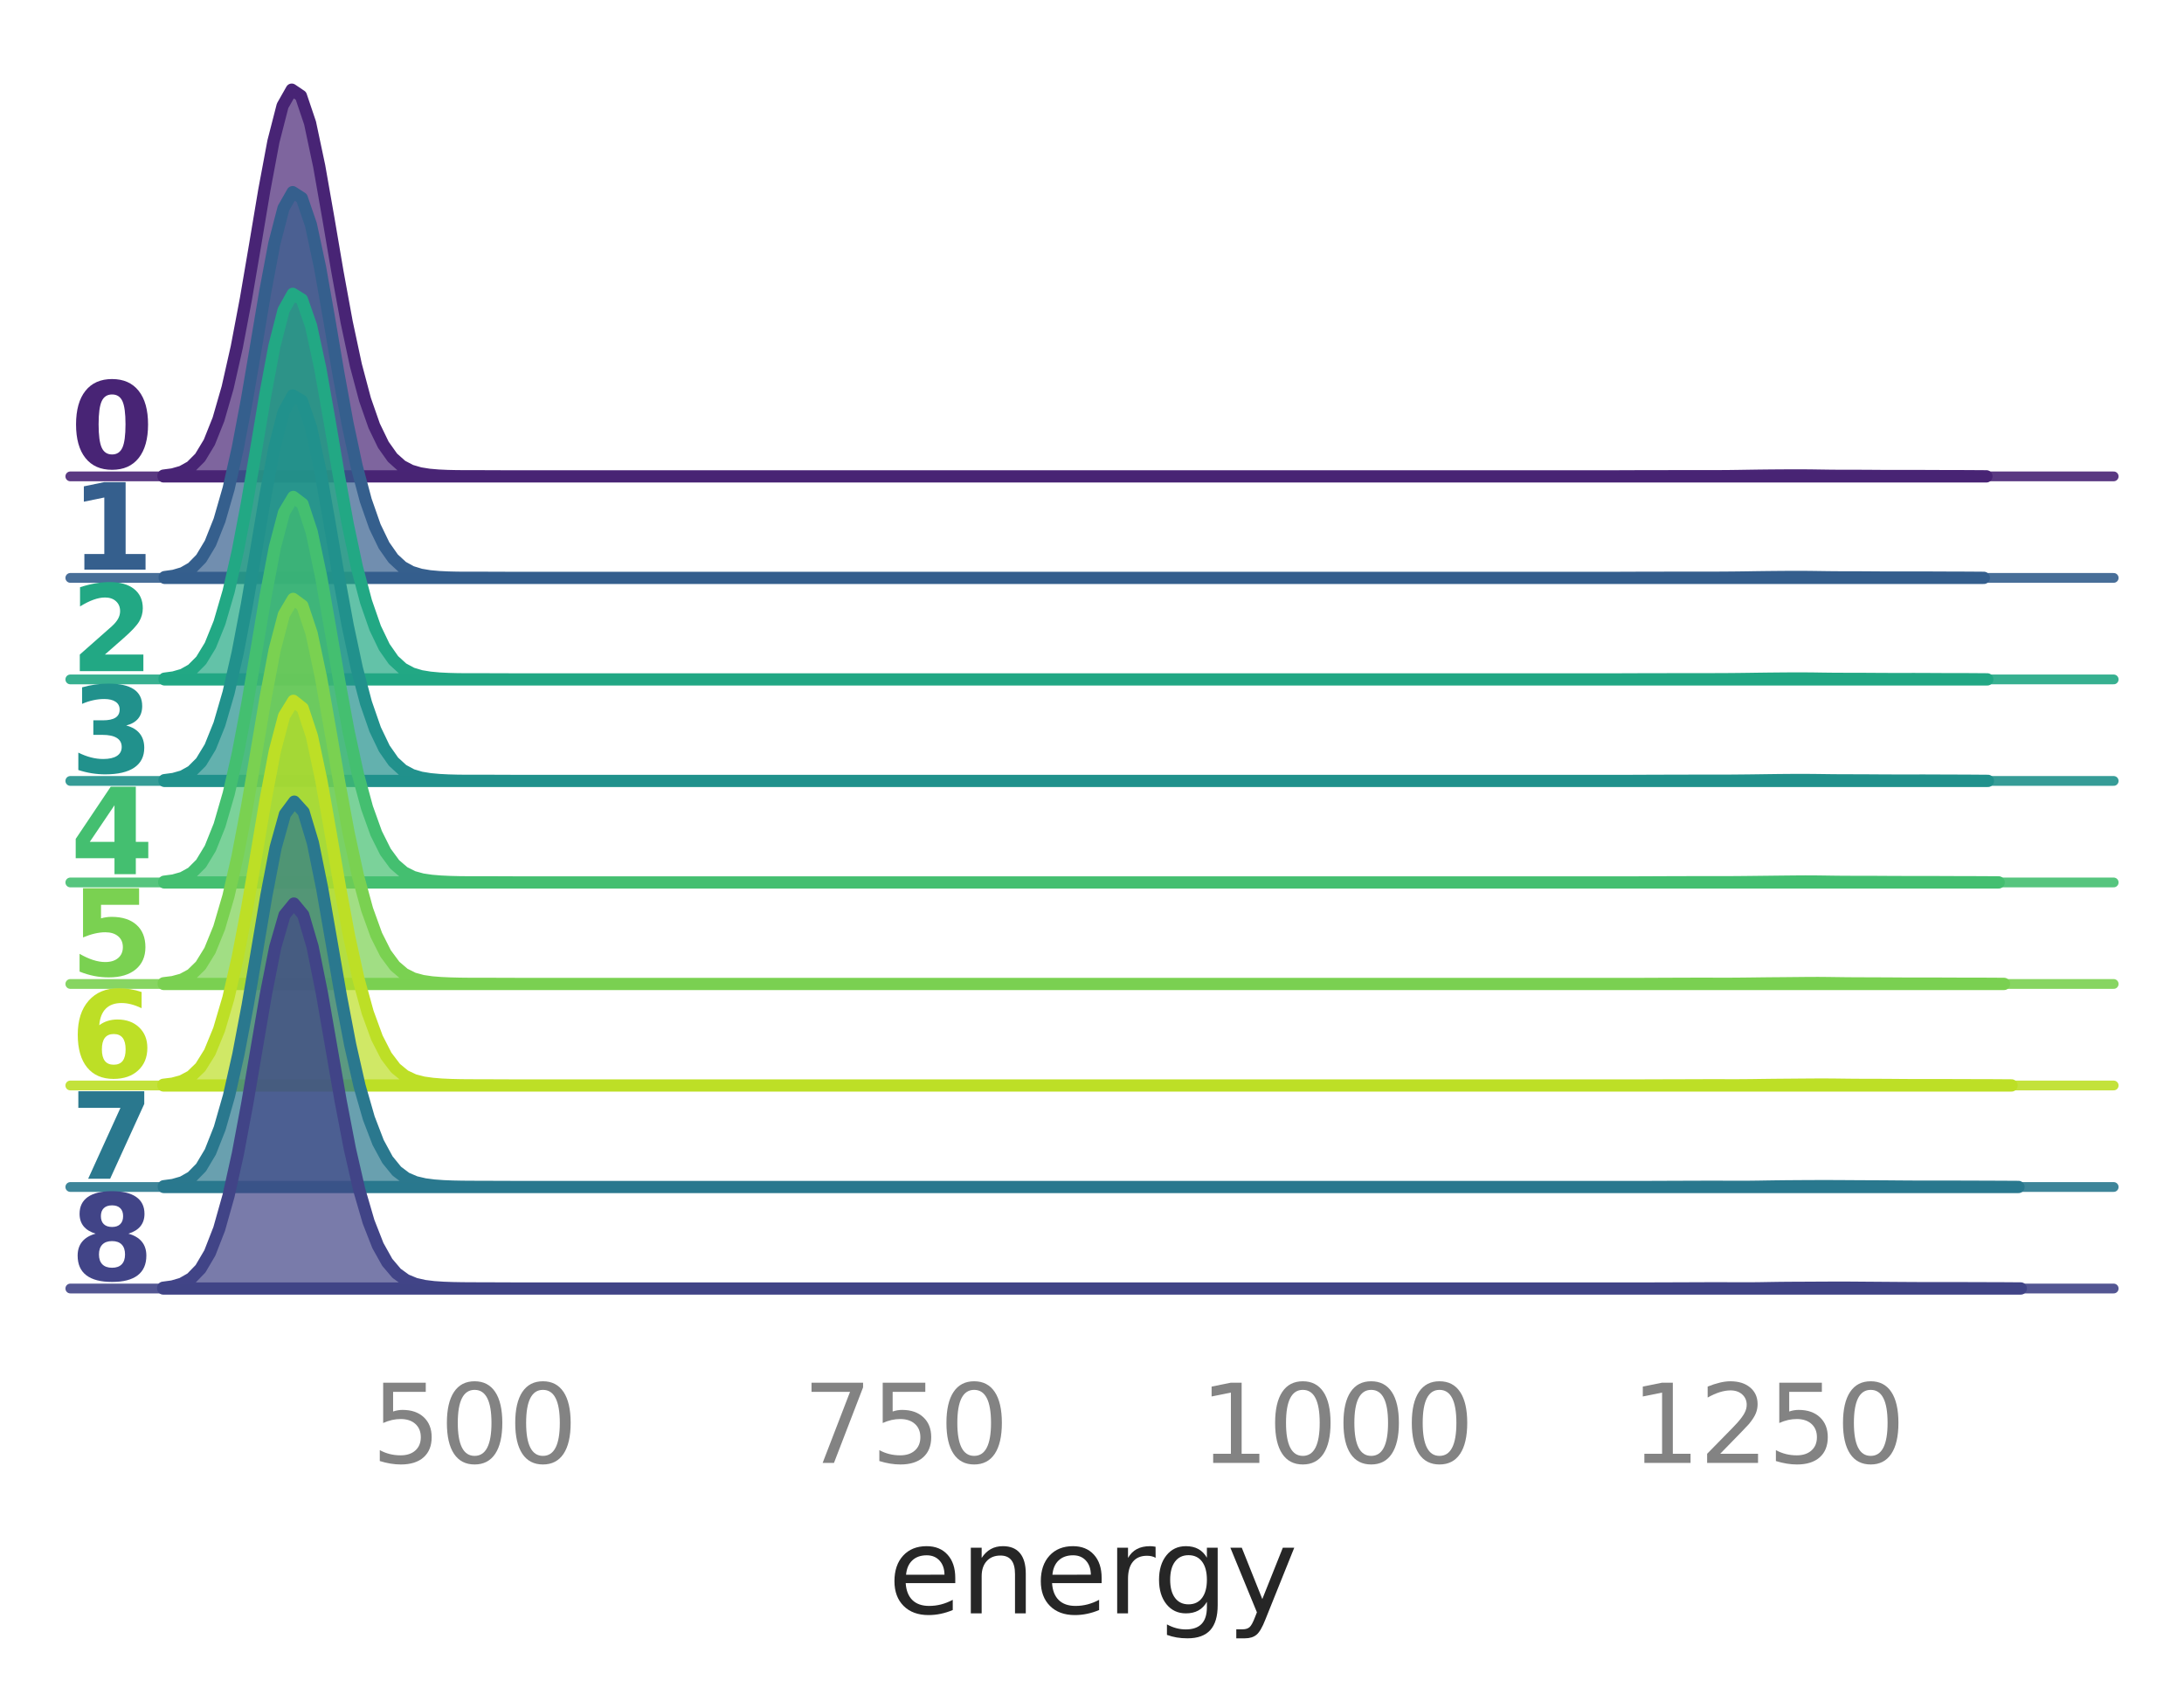 <?xml version="1.0" encoding="utf-8" standalone="no"?>
<!DOCTYPE svg PUBLIC "-//W3C//DTD SVG 1.1//EN"
  "http://www.w3.org/Graphics/SVG/1.1/DTD/svg11.dtd">
<svg xmlns:xlink="http://www.w3.org/1999/xlink" width="223.65pt" height="174.9pt" viewBox="0 0 223.65 174.9" xmlns="http://www.w3.org/2000/svg" version="1.1">
 <defs>
  <style type="text/css">*{stroke-linejoin: round; stroke-linecap: butt}</style>
 </defs>
 <g id="figure_1">
  <g id="patch_1">
   <path d="M 0 174.9 
L 223.65 174.9 
L 223.65 0 
L 0 0 
L 0 174.9 
z
" style="fill: none"/>
  </g>
  <g id="axes_1">
   <g id="patch_2">
    <path d="M 7.2 48.78 
L 216.45 48.78 
L 216.45 7.2 
L 7.2 7.2 
L 7.2 48.78 
z
" style="fill: none"/>
   </g>
   <g id="matplotlib.axis_1">
    <g id="xtick_1"/>
    <g id="xtick_2"/>
    <g id="xtick_3"/>
    <g id="xtick_4"/>
   </g>
   <g id="matplotlib.axis_2"/>
   <g id="PolyCollection_1">
    <defs>
     <path id="mdcea89e113" d="M 16.742 -126.199 
L 16.742 -126.12 
L 17.68 -126.12 
L 18.619 -126.12 
L 19.557 -126.12 
L 20.495 -126.12 
L 21.433 -126.12 
L 22.371 -126.12 
L 23.309 -126.12 
L 24.247 -126.12 
L 25.185 -126.12 
L 26.123 -126.12 
L 27.061 -126.12 
L 27.999 -126.12 
L 28.937 -126.12 
L 29.875 -126.12 
L 30.814 -126.12 
L 31.752 -126.12 
L 32.69 -126.12 
L 33.628 -126.12 
L 34.566 -126.12 
L 35.504 -126.12 
L 36.442 -126.12 
L 37.38 -126.12 
L 38.318 -126.12 
L 39.256 -126.12 
L 40.194 -126.12 
L 41.132 -126.12 
L 42.07 -126.12 
L 43.009 -126.12 
L 43.947 -126.12 
L 44.885 -126.12 
L 45.823 -126.12 
L 46.761 -126.12 
L 47.699 -126.12 
L 48.637 -126.12 
L 49.575 -126.12 
L 50.513 -126.12 
L 51.451 -126.12 
L 52.389 -126.12 
L 53.327 -126.12 
L 54.265 -126.12 
L 55.203 -126.12 
L 56.142 -126.12 
L 57.08 -126.12 
L 58.018 -126.12 
L 58.956 -126.12 
L 59.894 -126.12 
L 60.832 -126.12 
L 61.77 -126.12 
L 62.708 -126.12 
L 63.646 -126.12 
L 64.584 -126.12 
L 65.522 -126.12 
L 66.46 -126.12 
L 67.398 -126.12 
L 68.337 -126.12 
L 69.275 -126.12 
L 70.213 -126.12 
L 71.151 -126.12 
L 72.089 -126.12 
L 73.027 -126.12 
L 73.965 -126.12 
L 74.903 -126.12 
L 75.841 -126.12 
L 76.779 -126.12 
L 77.717 -126.12 
L 78.655 -126.12 
L 79.593 -126.12 
L 80.532 -126.12 
L 81.47 -126.12 
L 82.408 -126.12 
L 83.346 -126.12 
L 84.284 -126.12 
L 85.222 -126.12 
L 86.16 -126.12 
L 87.098 -126.12 
L 88.036 -126.12 
L 88.974 -126.12 
L 89.912 -126.12 
L 90.85 -126.12 
L 91.788 -126.12 
L 92.727 -126.12 
L 93.665 -126.12 
L 94.603 -126.12 
L 95.541 -126.12 
L 96.479 -126.12 
L 97.417 -126.12 
L 98.355 -126.12 
L 99.293 -126.12 
L 100.231 -126.12 
L 101.169 -126.12 
L 102.107 -126.12 
L 103.045 -126.12 
L 103.983 -126.12 
L 104.921 -126.12 
L 105.86 -126.12 
L 106.798 -126.12 
L 107.736 -126.12 
L 108.674 -126.12 
L 109.612 -126.12 
L 110.55 -126.12 
L 111.488 -126.12 
L 112.426 -126.12 
L 113.364 -126.12 
L 114.302 -126.12 
L 115.24 -126.12 
L 116.178 -126.12 
L 117.116 -126.12 
L 118.055 -126.12 
L 118.993 -126.12 
L 119.931 -126.12 
L 120.869 -126.12 
L 121.807 -126.12 
L 122.745 -126.12 
L 123.683 -126.12 
L 124.621 -126.12 
L 125.559 -126.12 
L 126.497 -126.12 
L 127.435 -126.12 
L 128.373 -126.12 
L 129.311 -126.12 
L 130.25 -126.12 
L 131.188 -126.12 
L 132.126 -126.12 
L 133.064 -126.12 
L 134.002 -126.12 
L 134.94 -126.12 
L 135.878 -126.12 
L 136.816 -126.12 
L 137.754 -126.12 
L 138.692 -126.12 
L 139.63 -126.12 
L 140.568 -126.12 
L 141.506 -126.12 
L 142.445 -126.12 
L 143.383 -126.12 
L 144.321 -126.12 
L 145.259 -126.12 
L 146.197 -126.12 
L 147.135 -126.12 
L 148.073 -126.12 
L 149.011 -126.12 
L 149.949 -126.12 
L 150.887 -126.12 
L 151.825 -126.12 
L 152.763 -126.12 
L 153.701 -126.12 
L 154.639 -126.12 
L 155.578 -126.12 
L 156.516 -126.12 
L 157.454 -126.12 
L 158.392 -126.12 
L 159.33 -126.12 
L 160.268 -126.12 
L 161.206 -126.12 
L 162.144 -126.12 
L 163.082 -126.12 
L 164.02 -126.12 
L 164.958 -126.12 
L 165.896 -126.12 
L 166.834 -126.12 
L 167.773 -126.12 
L 168.711 -126.12 
L 169.649 -126.12 
L 170.587 -126.12 
L 171.525 -126.12 
L 172.463 -126.12 
L 173.401 -126.12 
L 174.339 -126.12 
L 175.277 -126.12 
L 176.215 -126.12 
L 177.153 -126.12 
L 178.091 -126.12 
L 179.029 -126.12 
L 179.968 -126.12 
L 180.906 -126.12 
L 181.844 -126.12 
L 182.782 -126.12 
L 183.72 -126.12 
L 184.658 -126.12 
L 185.596 -126.12 
L 186.534 -126.12 
L 187.472 -126.12 
L 188.41 -126.12 
L 189.348 -126.12 
L 190.286 -126.12 
L 191.224 -126.12 
L 192.163 -126.12 
L 193.101 -126.12 
L 194.039 -126.12 
L 194.977 -126.12 
L 195.915 -126.12 
L 196.853 -126.12 
L 197.791 -126.12 
L 198.729 -126.12 
L 199.667 -126.12 
L 200.605 -126.12 
L 201.543 -126.12 
L 202.481 -126.12 
L 203.419 -126.12 
L 203.419 -126.129 
L 203.419 -126.129 
L 202.481 -126.135 
L 201.543 -126.141 
L 200.605 -126.144 
L 199.667 -126.146 
L 198.729 -126.148 
L 197.791 -126.152 
L 196.853 -126.156 
L 195.915 -126.157 
L 194.977 -126.156 
L 194.039 -126.155 
L 193.101 -126.157 
L 192.163 -126.163 
L 191.224 -126.17 
L 190.286 -126.174 
L 189.348 -126.174 
L 188.41 -126.175 
L 187.472 -126.182 
L 186.534 -126.195 
L 185.596 -126.209 
L 184.658 -126.218 
L 183.72 -126.219 
L 182.782 -126.215 
L 181.844 -126.209 
L 180.906 -126.201 
L 179.968 -126.19 
L 179.029 -126.176 
L 178.091 -126.161 
L 177.153 -126.149 
L 176.215 -126.142 
L 175.277 -126.139 
L 174.339 -126.139 
L 173.401 -126.14 
L 172.463 -126.141 
L 171.525 -126.139 
L 170.587 -126.136 
L 169.649 -126.134 
L 168.711 -126.133 
L 167.773 -126.132 
L 166.834 -126.129 
L 165.896 -126.125 
L 164.958 -126.122 
L 164.02 -126.121 
L 163.082 -126.12 
L 162.144 -126.12 
L 161.206 -126.12 
L 160.268 -126.12 
L 159.33 -126.12 
L 158.392 -126.12 
L 157.454 -126.12 
L 156.516 -126.12 
L 155.578 -126.12 
L 154.639 -126.12 
L 153.701 -126.12 
L 152.763 -126.12 
L 151.825 -126.12 
L 150.887 -126.12 
L 149.949 -126.12 
L 149.011 -126.12 
L 148.073 -126.12 
L 147.135 -126.12 
L 146.197 -126.12 
L 145.259 -126.12 
L 144.321 -126.12 
L 143.383 -126.12 
L 142.445 -126.12 
L 141.506 -126.12 
L 140.568 -126.12 
L 139.63 -126.12 
L 138.692 -126.12 
L 137.754 -126.12 
L 136.816 -126.12 
L 135.878 -126.12 
L 134.94 -126.12 
L 134.002 -126.12 
L 133.064 -126.12 
L 132.126 -126.12 
L 131.188 -126.12 
L 130.25 -126.12 
L 129.311 -126.12 
L 128.373 -126.12 
L 127.435 -126.12 
L 126.497 -126.12 
L 125.559 -126.12 
L 124.621 -126.12 
L 123.683 -126.12 
L 122.745 -126.12 
L 121.807 -126.12 
L 120.869 -126.12 
L 119.931 -126.12 
L 118.993 -126.12 
L 118.055 -126.12 
L 117.116 -126.12 
L 116.178 -126.12 
L 115.24 -126.12 
L 114.302 -126.12 
L 113.364 -126.12 
L 112.426 -126.12 
L 111.488 -126.12 
L 110.55 -126.12 
L 109.612 -126.12 
L 108.674 -126.12 
L 107.736 -126.12 
L 106.798 -126.12 
L 105.86 -126.12 
L 104.921 -126.12 
L 103.983 -126.12 
L 103.045 -126.12 
L 102.107 -126.12 
L 101.169 -126.12 
L 100.231 -126.12 
L 99.293 -126.12 
L 98.355 -126.12 
L 97.417 -126.12 
L 96.479 -126.12 
L 95.541 -126.12 
L 94.603 -126.12 
L 93.665 -126.12 
L 92.727 -126.12 
L 91.788 -126.12 
L 90.85 -126.12 
L 89.912 -126.12 
L 88.974 -126.12 
L 88.036 -126.12 
L 87.098 -126.12 
L 86.16 -126.12 
L 85.222 -126.12 
L 84.284 -126.12 
L 83.346 -126.12 
L 82.408 -126.12 
L 81.47 -126.12 
L 80.532 -126.12 
L 79.593 -126.12 
L 78.655 -126.12 
L 77.717 -126.12 
L 76.779 -126.12 
L 75.841 -126.12 
L 74.903 -126.12 
L 73.965 -126.12 
L 73.027 -126.12 
L 72.089 -126.12 
L 71.151 -126.12 
L 70.213 -126.12 
L 69.275 -126.12 
L 68.337 -126.12 
L 67.398 -126.12 
L 66.46 -126.12 
L 65.522 -126.12 
L 64.584 -126.12 
L 63.646 -126.12 
L 62.708 -126.12 
L 61.77 -126.12 
L 60.832 -126.12 
L 59.894 -126.12 
L 58.956 -126.12 
L 58.018 -126.12 
L 57.08 -126.12 
L 56.142 -126.12 
L 55.203 -126.12 
L 54.265 -126.12 
L 53.327 -126.12 
L 52.389 -126.122 
L 51.451 -126.124 
L 50.513 -126.128 
L 49.575 -126.131 
L 48.637 -126.132 
L 47.699 -126.133 
L 46.761 -126.139 
L 45.823 -126.159 
L 44.885 -126.202 
L 43.947 -126.283 
L 43.009 -126.432 
L 42.07 -126.704 
L 41.132 -127.197 
L 40.194 -128.035 
L 39.256 -129.356 
L 38.318 -131.297 
L 37.38 -133.982 
L 36.442 -137.511 
L 35.504 -141.899 
L 34.566 -147.019 
L 33.628 -152.537 
L 32.69 -157.878 
L 31.752 -162.304 
L 30.814 -165.087 
L 29.875 -165.72 
L 28.937 -164.065 
L 27.999 -160.414 
L 27.061 -155.402 
L 26.123 -149.808 
L 25.185 -144.312 
L 24.247 -139.365 
L 23.309 -135.209 
L 22.371 -131.957 
L 21.433 -129.608 
L 20.495 -128.053 
L 19.557 -127.112 
L 18.619 -126.59 
L 17.68 -126.323 
L 16.742 -126.199 
z
" style="stroke: #482475; stroke-width: 1.25"/>
    </defs>
    <g>
     <use xlink:href="#mdcea89e113" x="0" y="174.9" style="fill: #482475; fill-opacity: 0.7; stroke: #482475; stroke-width: 1.25"/>
    </g>
   </g>
   <g id="line2d_1">
    <path d="M 7.2 48.78 
L 216.45 48.78 
" style="fill: none; stroke: #482475; stroke-opacity: 0.9; stroke-linecap: round"/>
   </g>
   <g id="text_1">
    <!-- 0 -->
    <g style="fill: #482475" transform="translate(7.2 47.933) scale(0.12 -0.12)">
     <defs>
      <path id="DejaVuSans-Bold-30" d="M 2944 2338 
Q 2944 3213 2780 3570 
Q 2616 3928 2228 3928 
Q 1841 3928 1675 3570 
Q 1509 3213 1509 2338 
Q 1509 1453 1675 1090 
Q 1841 728 2228 728 
Q 2613 728 2778 1090 
Q 2944 1453 2944 2338 
z
M 4147 2328 
Q 4147 1169 3647 539 
Q 3147 -91 2228 -91 
Q 1306 -91 806 539 
Q 306 1169 306 2328 
Q 306 3491 806 4120 
Q 1306 4750 2228 4750 
Q 3147 4750 3647 4120 
Q 4147 3491 4147 2328 
z
" transform="scale(0.016)"/>
     </defs>
     <use xlink:href="#DejaVuSans-Bold-30"/>
    </g>
   </g>
  </g>
  <g id="axes_2">
   <g id="patch_3">
    <path d="M 7.2 59.175 
L 216.45 59.175 
L 216.45 17.595 
L 7.2 17.595 
L 7.2 59.175 
z
" style="fill: none"/>
   </g>
   <g id="matplotlib.axis_3">
    <g id="xtick_5"/>
    <g id="xtick_6"/>
    <g id="xtick_7"/>
    <g id="xtick_8"/>
   </g>
   <g id="matplotlib.axis_4"/>
   <g id="PolyCollection_2">
    <defs>
     <path id="m2963268093" d="M 16.861 -115.809 
L 16.861 -115.725 
L 17.797 -115.725 
L 18.733 -115.725 
L 19.67 -115.725 
L 20.606 -115.725 
L 21.542 -115.725 
L 22.478 -115.725 
L 23.414 -115.725 
L 24.35 -115.725 
L 25.286 -115.725 
L 26.223 -115.725 
L 27.159 -115.725 
L 28.095 -115.725 
L 29.031 -115.725 
L 29.967 -115.725 
L 30.903 -115.725 
L 31.839 -115.725 
L 32.776 -115.725 
L 33.712 -115.725 
L 34.648 -115.725 
L 35.584 -115.725 
L 36.52 -115.725 
L 37.456 -115.725 
L 38.392 -115.725 
L 39.328 -115.725 
L 40.265 -115.725 
L 41.201 -115.725 
L 42.137 -115.725 
L 43.073 -115.725 
L 44.009 -115.725 
L 44.945 -115.725 
L 45.881 -115.725 
L 46.818 -115.725 
L 47.754 -115.725 
L 48.69 -115.725 
L 49.626 -115.725 
L 50.562 -115.725 
L 51.498 -115.725 
L 52.434 -115.725 
L 53.371 -115.725 
L 54.307 -115.725 
L 55.243 -115.725 
L 56.179 -115.725 
L 57.115 -115.725 
L 58.051 -115.725 
L 58.987 -115.725 
L 59.924 -115.725 
L 60.86 -115.725 
L 61.796 -115.725 
L 62.732 -115.725 
L 63.668 -115.725 
L 64.604 -115.725 
L 65.54 -115.725 
L 66.477 -115.725 
L 67.413 -115.725 
L 68.349 -115.725 
L 69.285 -115.725 
L 70.221 -115.725 
L 71.157 -115.725 
L 72.093 -115.725 
L 73.029 -115.725 
L 73.966 -115.725 
L 74.902 -115.725 
L 75.838 -115.725 
L 76.774 -115.725 
L 77.71 -115.725 
L 78.646 -115.725 
L 79.582 -115.725 
L 80.519 -115.725 
L 81.455 -115.725 
L 82.391 -115.725 
L 83.327 -115.725 
L 84.263 -115.725 
L 85.199 -115.725 
L 86.135 -115.725 
L 87.072 -115.725 
L 88.008 -115.725 
L 88.944 -115.725 
L 89.88 -115.725 
L 90.816 -115.725 
L 91.752 -115.725 
L 92.688 -115.725 
L 93.625 -115.725 
L 94.561 -115.725 
L 95.497 -115.725 
L 96.433 -115.725 
L 97.369 -115.725 
L 98.305 -115.725 
L 99.241 -115.725 
L 100.178 -115.725 
L 101.114 -115.725 
L 102.05 -115.725 
L 102.986 -115.725 
L 103.922 -115.725 
L 104.858 -115.725 
L 105.794 -115.725 
L 106.73 -115.725 
L 107.667 -115.725 
L 108.603 -115.725 
L 109.539 -115.725 
L 110.475 -115.725 
L 111.411 -115.725 
L 112.347 -115.725 
L 113.283 -115.725 
L 114.22 -115.725 
L 115.156 -115.725 
L 116.092 -115.725 
L 117.028 -115.725 
L 117.964 -115.725 
L 118.9 -115.725 
L 119.836 -115.725 
L 120.773 -115.725 
L 121.709 -115.725 
L 122.645 -115.725 
L 123.581 -115.725 
L 124.517 -115.725 
L 125.453 -115.725 
L 126.389 -115.725 
L 127.326 -115.725 
L 128.262 -115.725 
L 129.198 -115.725 
L 130.134 -115.725 
L 131.07 -115.725 
L 132.006 -115.725 
L 132.942 -115.725 
L 133.878 -115.725 
L 134.815 -115.725 
L 135.751 -115.725 
L 136.687 -115.725 
L 137.623 -115.725 
L 138.559 -115.725 
L 139.495 -115.725 
L 140.431 -115.725 
L 141.368 -115.725 
L 142.304 -115.725 
L 143.24 -115.725 
L 144.176 -115.725 
L 145.112 -115.725 
L 146.048 -115.725 
L 146.984 -115.725 
L 147.921 -115.725 
L 148.857 -115.725 
L 149.793 -115.725 
L 150.729 -115.725 
L 151.665 -115.725 
L 152.601 -115.725 
L 153.537 -115.725 
L 154.474 -115.725 
L 155.41 -115.725 
L 156.346 -115.725 
L 157.282 -115.725 
L 158.218 -115.725 
L 159.154 -115.725 
L 160.09 -115.725 
L 161.027 -115.725 
L 161.963 -115.725 
L 162.899 -115.725 
L 163.835 -115.725 
L 164.771 -115.725 
L 165.707 -115.725 
L 166.643 -115.725 
L 167.579 -115.725 
L 168.516 -115.725 
L 169.452 -115.725 
L 170.388 -115.725 
L 171.324 -115.725 
L 172.26 -115.725 
L 173.196 -115.725 
L 174.132 -115.725 
L 175.069 -115.725 
L 176.005 -115.725 
L 176.941 -115.725 
L 177.877 -115.725 
L 178.813 -115.725 
L 179.749 -115.725 
L 180.685 -115.725 
L 181.622 -115.725 
L 182.558 -115.725 
L 183.494 -115.725 
L 184.43 -115.725 
L 185.366 -115.725 
L 186.302 -115.725 
L 187.238 -115.725 
L 188.175 -115.725 
L 189.111 -115.725 
L 190.047 -115.725 
L 190.983 -115.725 
L 191.919 -115.725 
L 192.855 -115.725 
L 193.791 -115.725 
L 194.728 -115.725 
L 195.664 -115.725 
L 196.6 -115.725 
L 197.536 -115.725 
L 198.472 -115.725 
L 199.408 -115.725 
L 200.344 -115.725 
L 201.28 -115.725 
L 202.217 -115.725 
L 203.153 -115.725 
L 203.153 -115.734 
L 203.153 -115.734 
L 202.217 -115.741 
L 201.28 -115.747 
L 200.344 -115.751 
L 199.408 -115.753 
L 198.472 -115.757 
L 197.536 -115.761 
L 196.6 -115.763 
L 195.664 -115.763 
L 194.728 -115.761 
L 193.791 -115.761 
L 192.855 -115.763 
L 191.919 -115.769 
L 190.983 -115.776 
L 190.047 -115.78 
L 189.111 -115.781 
L 188.175 -115.783 
L 187.238 -115.791 
L 186.302 -115.804 
L 185.366 -115.817 
L 184.43 -115.824 
L 183.494 -115.823 
L 182.558 -115.818 
L 181.622 -115.81 
L 180.685 -115.8 
L 179.749 -115.788 
L 178.813 -115.773 
L 177.877 -115.761 
L 176.941 -115.753 
L 176.005 -115.747 
L 175.069 -115.745 
L 174.132 -115.746 
L 173.196 -115.747 
L 172.26 -115.746 
L 171.324 -115.744 
L 170.388 -115.741 
L 169.452 -115.739 
L 168.516 -115.738 
L 167.579 -115.736 
L 166.643 -115.732 
L 165.707 -115.729 
L 164.771 -115.726 
L 163.835 -115.725 
L 162.899 -115.725 
L 161.963 -115.725 
L 161.027 -115.725 
L 160.09 -115.725 
L 159.154 -115.725 
L 158.218 -115.725 
L 157.282 -115.725 
L 156.346 -115.725 
L 155.41 -115.725 
L 154.474 -115.725 
L 153.537 -115.725 
L 152.601 -115.725 
L 151.665 -115.725 
L 150.729 -115.725 
L 149.793 -115.725 
L 148.857 -115.725 
L 147.921 -115.725 
L 146.984 -115.725 
L 146.048 -115.725 
L 145.112 -115.725 
L 144.176 -115.725 
L 143.24 -115.725 
L 142.304 -115.725 
L 141.368 -115.725 
L 140.431 -115.725 
L 139.495 -115.725 
L 138.559 -115.725 
L 137.623 -115.725 
L 136.687 -115.725 
L 135.751 -115.725 
L 134.815 -115.725 
L 133.878 -115.725 
L 132.942 -115.725 
L 132.006 -115.725 
L 131.07 -115.725 
L 130.134 -115.725 
L 129.198 -115.725 
L 128.262 -115.725 
L 127.326 -115.725 
L 126.389 -115.725 
L 125.453 -115.725 
L 124.517 -115.725 
L 123.581 -115.725 
L 122.645 -115.725 
L 121.709 -115.725 
L 120.773 -115.725 
L 119.836 -115.725 
L 118.9 -115.725 
L 117.964 -115.725 
L 117.028 -115.725 
L 116.092 -115.725 
L 115.156 -115.725 
L 114.22 -115.725 
L 113.283 -115.725 
L 112.347 -115.725 
L 111.411 -115.725 
L 110.475 -115.725 
L 109.539 -115.725 
L 108.603 -115.725 
L 107.667 -115.725 
L 106.73 -115.725 
L 105.794 -115.725 
L 104.858 -115.725 
L 103.922 -115.725 
L 102.986 -115.725 
L 102.05 -115.725 
L 101.114 -115.725 
L 100.178 -115.725 
L 99.241 -115.725 
L 98.305 -115.725 
L 97.369 -115.725 
L 96.433 -115.725 
L 95.497 -115.725 
L 94.561 -115.725 
L 93.625 -115.725 
L 92.688 -115.725 
L 91.752 -115.725 
L 90.816 -115.725 
L 89.88 -115.725 
L 88.944 -115.725 
L 88.008 -115.725 
L 87.072 -115.725 
L 86.135 -115.725 
L 85.199 -115.725 
L 84.263 -115.725 
L 83.327 -115.725 
L 82.391 -115.725 
L 81.455 -115.725 
L 80.519 -115.725 
L 79.582 -115.725 
L 78.646 -115.725 
L 77.71 -115.725 
L 76.774 -115.725 
L 75.838 -115.725 
L 74.902 -115.725 
L 73.966 -115.725 
L 73.029 -115.725 
L 72.093 -115.725 
L 71.157 -115.725 
L 70.221 -115.725 
L 69.285 -115.725 
L 68.349 -115.725 
L 67.413 -115.725 
L 66.477 -115.725 
L 65.54 -115.725 
L 64.604 -115.725 
L 63.668 -115.725 
L 62.732 -115.725 
L 61.796 -115.725 
L 60.86 -115.725 
L 59.924 -115.725 
L 58.987 -115.725 
L 58.051 -115.725 
L 57.115 -115.725 
L 56.179 -115.725 
L 55.243 -115.725 
L 54.307 -115.725 
L 53.371 -115.726 
L 52.434 -115.727 
L 51.498 -115.73 
L 50.562 -115.734 
L 49.626 -115.736 
L 48.69 -115.736 
L 47.754 -115.737 
L 46.818 -115.743 
L 45.881 -115.764 
L 44.945 -115.809 
L 44.009 -115.893 
L 43.073 -116.049 
L 42.137 -116.336 
L 41.201 -116.849 
L 40.265 -117.711 
L 39.328 -119.047 
L 38.392 -120.985 
L 37.456 -123.659 
L 36.52 -127.18 
L 35.584 -131.569 
L 34.648 -136.695 
L 33.712 -142.207 
L 32.776 -147.519 
L 31.839 -151.895 
L 30.903 -154.625 
L 29.967 -155.226 
L 29.031 -153.583 
L 28.095 -149.979 
L 27.159 -145.018 
L 26.223 -139.454 
L 25.286 -133.971 
L 24.35 -129.028 
L 23.414 -124.875 
L 22.478 -121.623 
L 21.542 -119.271 
L 20.606 -117.708 
L 19.67 -116.753 
L 18.733 -116.217 
L 17.797 -115.94 
L 16.861 -115.809 
z
" style="stroke: #355f8d; stroke-width: 1.25"/>
    </defs>
    <g>
     <use xlink:href="#m2963268093" x="0" y="174.9" style="fill: #355f8d; fill-opacity: 0.7; stroke: #355f8d; stroke-width: 1.25"/>
    </g>
   </g>
   <g id="line2d_2">
    <path d="M 7.2 59.175 
L 216.45 59.175 
" style="fill: none; stroke: #355f8d; stroke-opacity: 0.9; stroke-linecap: round"/>
   </g>
   <g id="text_2">
    <!-- 1 -->
    <g style="fill: #355f8d" transform="translate(7.2 58.328) scale(0.12 -0.12)">
     <defs>
      <path id="DejaVuSans-Bold-31" d="M 750 831 
L 1813 831 
L 1813 3847 
L 722 3622 
L 722 4441 
L 1806 4666 
L 2950 4666 
L 2950 831 
L 4013 831 
L 4013 0 
L 750 0 
L 750 831 
z
" transform="scale(0.016)"/>
     </defs>
     <use xlink:href="#DejaVuSans-Bold-31"/>
    </g>
   </g>
  </g>
  <g id="axes_3">
   <g id="patch_4">
    <path d="M 7.2 69.57 
L 216.45 69.57 
L 216.45 27.99 
L 7.2 27.99 
L 7.2 69.57 
z
" style="fill: none"/>
   </g>
   <g id="matplotlib.axis_5">
    <g id="xtick_9"/>
    <g id="xtick_10"/>
    <g id="xtick_11"/>
    <g id="xtick_12"/>
   </g>
   <g id="matplotlib.axis_6"/>
   <g id="PolyCollection_3">
    <defs>
     <path id="mb1f6a6e077" d="M 16.847 -105.408 
L 16.847 -105.33 
L 17.785 -105.33 
L 18.723 -105.33 
L 19.661 -105.33 
L 20.599 -105.33 
L 21.537 -105.33 
L 22.475 -105.33 
L 23.413 -105.33 
L 24.351 -105.33 
L 25.289 -105.33 
L 26.227 -105.33 
L 27.165 -105.33 
L 28.103 -105.33 
L 29.041 -105.33 
L 29.979 -105.33 
L 30.917 -105.33 
L 31.855 -105.33 
L 32.793 -105.33 
L 33.731 -105.33 
L 34.669 -105.33 
L 35.607 -105.33 
L 36.545 -105.33 
L 37.483 -105.33 
L 38.421 -105.33 
L 39.359 -105.33 
L 40.297 -105.33 
L 41.235 -105.33 
L 42.173 -105.33 
L 43.111 -105.33 
L 44.049 -105.33 
L 44.987 -105.33 
L 45.925 -105.33 
L 46.863 -105.33 
L 47.801 -105.33 
L 48.739 -105.33 
L 49.677 -105.33 
L 50.615 -105.33 
L 51.553 -105.33 
L 52.491 -105.33 
L 53.429 -105.33 
L 54.367 -105.33 
L 55.305 -105.33 
L 56.243 -105.33 
L 57.181 -105.33 
L 58.119 -105.33 
L 59.057 -105.33 
L 59.995 -105.33 
L 60.933 -105.33 
L 61.871 -105.33 
L 62.809 -105.33 
L 63.747 -105.33 
L 64.685 -105.33 
L 65.623 -105.33 
L 66.561 -105.33 
L 67.499 -105.33 
L 68.437 -105.33 
L 69.375 -105.33 
L 70.313 -105.33 
L 71.251 -105.33 
L 72.189 -105.33 
L 73.127 -105.33 
L 74.065 -105.33 
L 75.003 -105.33 
L 75.941 -105.33 
L 76.879 -105.33 
L 77.817 -105.33 
L 78.755 -105.33 
L 79.693 -105.33 
L 80.631 -105.33 
L 81.569 -105.33 
L 82.507 -105.33 
L 83.445 -105.33 
L 84.383 -105.33 
L 85.321 -105.33 
L 86.259 -105.33 
L 87.197 -105.33 
L 88.135 -105.33 
L 89.073 -105.33 
L 90.011 -105.33 
L 90.949 -105.33 
L 91.887 -105.33 
L 92.825 -105.33 
L 93.763 -105.33 
L 94.701 -105.33 
L 95.639 -105.33 
L 96.577 -105.33 
L 97.515 -105.33 
L 98.453 -105.33 
L 99.391 -105.33 
L 100.329 -105.33 
L 101.267 -105.33 
L 102.205 -105.33 
L 103.143 -105.33 
L 104.081 -105.33 
L 105.019 -105.33 
L 105.957 -105.33 
L 106.895 -105.33 
L 107.834 -105.33 
L 108.772 -105.33 
L 109.71 -105.33 
L 110.648 -105.33 
L 111.586 -105.33 
L 112.524 -105.33 
L 113.462 -105.33 
L 114.4 -105.33 
L 115.338 -105.33 
L 116.276 -105.33 
L 117.214 -105.33 
L 118.152 -105.33 
L 119.09 -105.33 
L 120.028 -105.33 
L 120.966 -105.33 
L 121.904 -105.33 
L 122.842 -105.33 
L 123.78 -105.33 
L 124.718 -105.33 
L 125.656 -105.33 
L 126.594 -105.33 
L 127.532 -105.33 
L 128.47 -105.33 
L 129.408 -105.33 
L 130.346 -105.33 
L 131.284 -105.33 
L 132.222 -105.33 
L 133.16 -105.33 
L 134.098 -105.33 
L 135.036 -105.33 
L 135.974 -105.33 
L 136.912 -105.33 
L 137.85 -105.33 
L 138.788 -105.33 
L 139.726 -105.33 
L 140.664 -105.33 
L 141.602 -105.33 
L 142.54 -105.33 
L 143.478 -105.33 
L 144.416 -105.33 
L 145.354 -105.33 
L 146.292 -105.33 
L 147.23 -105.33 
L 148.168 -105.33 
L 149.106 -105.33 
L 150.044 -105.33 
L 150.982 -105.33 
L 151.92 -105.33 
L 152.858 -105.33 
L 153.796 -105.33 
L 154.734 -105.33 
L 155.672 -105.33 
L 156.61 -105.33 
L 157.548 -105.33 
L 158.486 -105.33 
L 159.424 -105.33 
L 160.362 -105.33 
L 161.3 -105.33 
L 162.238 -105.33 
L 163.176 -105.33 
L 164.114 -105.33 
L 165.052 -105.33 
L 165.99 -105.33 
L 166.928 -105.33 
L 167.866 -105.33 
L 168.804 -105.33 
L 169.742 -105.33 
L 170.68 -105.33 
L 171.618 -105.33 
L 172.556 -105.33 
L 173.494 -105.33 
L 174.432 -105.33 
L 175.37 -105.33 
L 176.308 -105.33 
L 177.246 -105.33 
L 178.184 -105.33 
L 179.122 -105.33 
L 180.06 -105.33 
L 180.998 -105.33 
L 181.936 -105.33 
L 182.874 -105.33 
L 183.812 -105.33 
L 184.75 -105.33 
L 185.688 -105.33 
L 186.626 -105.33 
L 187.564 -105.33 
L 188.502 -105.33 
L 189.44 -105.33 
L 190.378 -105.33 
L 191.316 -105.33 
L 192.254 -105.33 
L 193.192 -105.33 
L 194.13 -105.33 
L 195.068 -105.33 
L 196.006 -105.33 
L 196.944 -105.33 
L 197.882 -105.33 
L 198.82 -105.33 
L 199.758 -105.33 
L 200.696 -105.33 
L 201.634 -105.33 
L 202.572 -105.33 
L 203.51 -105.33 
L 203.51 -105.339 
L 203.51 -105.339 
L 202.572 -105.346 
L 201.634 -105.352 
L 200.696 -105.354 
L 199.758 -105.355 
L 198.82 -105.358 
L 197.882 -105.363 
L 196.944 -105.368 
L 196.006 -105.37 
L 195.068 -105.369 
L 194.13 -105.368 
L 193.192 -105.37 
L 192.254 -105.375 
L 191.316 -105.381 
L 190.378 -105.386 
L 189.44 -105.387 
L 188.502 -105.388 
L 187.564 -105.394 
L 186.626 -105.405 
L 185.688 -105.419 
L 184.75 -105.427 
L 183.812 -105.428 
L 182.874 -105.423 
L 181.936 -105.415 
L 180.998 -105.406 
L 180.06 -105.394 
L 179.122 -105.381 
L 178.184 -105.369 
L 177.246 -105.36 
L 176.308 -105.354 
L 175.37 -105.351 
L 174.432 -105.35 
L 173.494 -105.351 
L 172.556 -105.35 
L 171.618 -105.348 
L 170.68 -105.346 
L 169.742 -105.344 
L 168.804 -105.343 
L 167.866 -105.341 
L 166.928 -105.337 
L 165.99 -105.334 
L 165.052 -105.331 
L 164.114 -105.33 
L 163.176 -105.33 
L 162.238 -105.33 
L 161.3 -105.33 
L 160.362 -105.33 
L 159.424 -105.33 
L 158.486 -105.33 
L 157.548 -105.33 
L 156.61 -105.33 
L 155.672 -105.33 
L 154.734 -105.33 
L 153.796 -105.33 
L 152.858 -105.33 
L 151.92 -105.33 
L 150.982 -105.33 
L 150.044 -105.33 
L 149.106 -105.33 
L 148.168 -105.33 
L 147.23 -105.33 
L 146.292 -105.33 
L 145.354 -105.33 
L 144.416 -105.33 
L 143.478 -105.33 
L 142.54 -105.33 
L 141.602 -105.33 
L 140.664 -105.33 
L 139.726 -105.33 
L 138.788 -105.33 
L 137.85 -105.33 
L 136.912 -105.33 
L 135.974 -105.33 
L 135.036 -105.33 
L 134.098 -105.33 
L 133.16 -105.33 
L 132.222 -105.33 
L 131.284 -105.33 
L 130.346 -105.33 
L 129.408 -105.33 
L 128.47 -105.33 
L 127.532 -105.33 
L 126.594 -105.33 
L 125.656 -105.33 
L 124.718 -105.33 
L 123.78 -105.33 
L 122.842 -105.33 
L 121.904 -105.33 
L 120.966 -105.33 
L 120.028 -105.33 
L 119.09 -105.33 
L 118.152 -105.33 
L 117.214 -105.33 
L 116.276 -105.33 
L 115.338 -105.33 
L 114.4 -105.33 
L 113.462 -105.33 
L 112.524 -105.33 
L 111.586 -105.33 
L 110.648 -105.33 
L 109.71 -105.33 
L 108.772 -105.33 
L 107.834 -105.33 
L 106.895 -105.33 
L 105.957 -105.33 
L 105.019 -105.33 
L 104.081 -105.33 
L 103.143 -105.33 
L 102.205 -105.33 
L 101.267 -105.33 
L 100.329 -105.33 
L 99.391 -105.33 
L 98.453 -105.33 
L 97.515 -105.33 
L 96.577 -105.33 
L 95.639 -105.33 
L 94.701 -105.33 
L 93.763 -105.33 
L 92.825 -105.33 
L 91.887 -105.33 
L 90.949 -105.33 
L 90.011 -105.33 
L 89.073 -105.33 
L 88.135 -105.33 
L 87.197 -105.33 
L 86.259 -105.33 
L 85.321 -105.33 
L 84.383 -105.33 
L 83.445 -105.33 
L 82.507 -105.33 
L 81.569 -105.33 
L 80.631 -105.33 
L 79.693 -105.33 
L 78.755 -105.33 
L 77.817 -105.33 
L 76.879 -105.33 
L 75.941 -105.33 
L 75.003 -105.33 
L 74.065 -105.33 
L 73.127 -105.33 
L 72.189 -105.33 
L 71.251 -105.33 
L 70.313 -105.33 
L 69.375 -105.33 
L 68.437 -105.33 
L 67.499 -105.33 
L 66.561 -105.33 
L 65.623 -105.33 
L 64.685 -105.33 
L 63.747 -105.33 
L 62.809 -105.33 
L 61.871 -105.33 
L 60.933 -105.33 
L 59.995 -105.33 
L 59.057 -105.33 
L 58.119 -105.33 
L 57.181 -105.33 
L 56.243 -105.33 
L 55.305 -105.33 
L 54.367 -105.33 
L 53.429 -105.331 
L 52.491 -105.333 
L 51.553 -105.336 
L 50.615 -105.339 
L 49.677 -105.341 
L 48.739 -105.341 
L 47.801 -105.342 
L 46.863 -105.349 
L 45.925 -105.373 
L 44.987 -105.42 
L 44.049 -105.507 
L 43.111 -105.659 
L 42.173 -105.939 
L 41.235 -106.443 
L 40.297 -107.3 
L 39.359 -108.639 
L 38.421 -110.592 
L 37.483 -113.289 
L 36.545 -116.837 
L 35.607 -121.252 
L 34.669 -126.395 
L 33.731 -131.91 
L 32.793 -137.201 
L 31.855 -141.537 
L 30.917 -144.231 
L 29.979 -144.813 
L 29.041 -143.141 
L 28.103 -139.481 
L 27.165 -134.458 
L 26.227 -128.861 
L 25.289 -123.381 
L 24.351 -118.465 
L 23.413 -114.348 
L 22.475 -111.132 
L 21.537 -108.812 
L 20.599 -107.271 
L 19.661 -106.331 
L 18.723 -105.804 
L 17.785 -105.534 
L 16.847 -105.408 
z
" style="stroke: #22a884; stroke-width: 1.25"/>
    </defs>
    <g>
     <use xlink:href="#mb1f6a6e077" x="0" y="174.9" style="fill: #22a884; fill-opacity: 0.7; stroke: #22a884; stroke-width: 1.25"/>
    </g>
   </g>
   <g id="line2d_3">
    <path d="M 7.2 69.57 
L 216.45 69.57 
" style="fill: none; stroke: #22a884; stroke-opacity: 0.9; stroke-linecap: round"/>
   </g>
   <g id="text_3">
    <!-- 2 -->
    <g style="fill: #22a884" transform="translate(7.2 68.723) scale(0.12 -0.12)">
     <defs>
      <path id="DejaVuSans-Bold-32" d="M 1844 884 
L 3897 884 
L 3897 0 
L 506 0 
L 506 884 
L 2209 2388 
Q 2438 2594 2547 2791 
Q 2656 2988 2656 3200 
Q 2656 3528 2436 3728 
Q 2216 3928 1850 3928 
Q 1569 3928 1234 3808 
Q 900 3688 519 3450 
L 519 4475 
Q 925 4609 1322 4679 
Q 1719 4750 2100 4750 
Q 2938 4750 3402 4381 
Q 3866 4013 3866 3353 
Q 3866 2972 3669 2642 
Q 3472 2313 2841 1759 
L 1844 884 
z
" transform="scale(0.016)"/>
     </defs>
     <use xlink:href="#DejaVuSans-Bold-32"/>
    </g>
   </g>
  </g>
  <g id="axes_4">
   <g id="patch_5">
    <path d="M 7.2 79.965 
L 216.45 79.965 
L 216.45 38.385 
L 7.2 38.385 
L 7.2 79.965 
z
" style="fill: none"/>
   </g>
   <g id="matplotlib.axis_7">
    <g id="xtick_13"/>
    <g id="xtick_14"/>
    <g id="xtick_15"/>
    <g id="xtick_16"/>
   </g>
   <g id="matplotlib.axis_8"/>
   <g id="PolyCollection_4">
    <defs>
     <path id="ma43773c174" d="M 16.836 -95.014 
L 16.836 -94.935 
L 17.775 -94.935 
L 18.713 -94.935 
L 19.651 -94.935 
L 20.59 -94.935 
L 21.528 -94.935 
L 22.466 -94.935 
L 23.405 -94.935 
L 24.343 -94.935 
L 25.282 -94.935 
L 26.22 -94.935 
L 27.158 -94.935 
L 28.097 -94.935 
L 29.035 -94.935 
L 29.973 -94.935 
L 30.912 -94.935 
L 31.85 -94.935 
L 32.789 -94.935 
L 33.727 -94.935 
L 34.665 -94.935 
L 35.604 -94.935 
L 36.542 -94.935 
L 37.48 -94.935 
L 38.419 -94.935 
L 39.357 -94.935 
L 40.295 -94.935 
L 41.234 -94.935 
L 42.172 -94.935 
L 43.111 -94.935 
L 44.049 -94.935 
L 44.987 -94.935 
L 45.926 -94.935 
L 46.864 -94.935 
L 47.802 -94.935 
L 48.741 -94.935 
L 49.679 -94.935 
L 50.617 -94.935 
L 51.556 -94.935 
L 52.494 -94.935 
L 53.433 -94.935 
L 54.371 -94.935 
L 55.309 -94.935 
L 56.248 -94.935 
L 57.186 -94.935 
L 58.124 -94.935 
L 59.063 -94.935 
L 60.001 -94.935 
L 60.939 -94.935 
L 61.878 -94.935 
L 62.816 -94.935 
L 63.755 -94.935 
L 64.693 -94.935 
L 65.631 -94.935 
L 66.57 -94.935 
L 67.508 -94.935 
L 68.446 -94.935 
L 69.385 -94.935 
L 70.323 -94.935 
L 71.261 -94.935 
L 72.2 -94.935 
L 73.138 -94.935 
L 74.077 -94.935 
L 75.015 -94.935 
L 75.953 -94.935 
L 76.892 -94.935 
L 77.83 -94.935 
L 78.768 -94.935 
L 79.707 -94.935 
L 80.645 -94.935 
L 81.584 -94.935 
L 82.522 -94.935 
L 83.46 -94.935 
L 84.399 -94.935 
L 85.337 -94.935 
L 86.275 -94.935 
L 87.214 -94.935 
L 88.152 -94.935 
L 89.09 -94.935 
L 90.029 -94.935 
L 90.967 -94.935 
L 91.906 -94.935 
L 92.844 -94.935 
L 93.782 -94.935 
L 94.721 -94.935 
L 95.659 -94.935 
L 96.597 -94.935 
L 97.536 -94.935 
L 98.474 -94.935 
L 99.412 -94.935 
L 100.351 -94.935 
L 101.289 -94.935 
L 102.228 -94.935 
L 103.166 -94.935 
L 104.104 -94.935 
L 105.043 -94.935 
L 105.981 -94.935 
L 106.919 -94.935 
L 107.858 -94.935 
L 108.796 -94.935 
L 109.734 -94.935 
L 110.673 -94.935 
L 111.611 -94.935 
L 112.55 -94.935 
L 113.488 -94.935 
L 114.426 -94.935 
L 115.365 -94.935 
L 116.303 -94.935 
L 117.241 -94.935 
L 118.18 -94.935 
L 119.118 -94.935 
L 120.056 -94.935 
L 120.995 -94.935 
L 121.933 -94.935 
L 122.872 -94.935 
L 123.81 -94.935 
L 124.748 -94.935 
L 125.687 -94.935 
L 126.625 -94.935 
L 127.563 -94.935 
L 128.502 -94.935 
L 129.44 -94.935 
L 130.379 -94.935 
L 131.317 -94.935 
L 132.255 -94.935 
L 133.194 -94.935 
L 134.132 -94.935 
L 135.07 -94.935 
L 136.009 -94.935 
L 136.947 -94.935 
L 137.885 -94.935 
L 138.824 -94.935 
L 139.762 -94.935 
L 140.701 -94.935 
L 141.639 -94.935 
L 142.577 -94.935 
L 143.516 -94.935 
L 144.454 -94.935 
L 145.392 -94.935 
L 146.331 -94.935 
L 147.269 -94.935 
L 148.207 -94.935 
L 149.146 -94.935 
L 150.084 -94.935 
L 151.023 -94.935 
L 151.961 -94.935 
L 152.899 -94.935 
L 153.838 -94.935 
L 154.776 -94.935 
L 155.714 -94.935 
L 156.653 -94.935 
L 157.591 -94.935 
L 158.529 -94.935 
L 159.468 -94.935 
L 160.406 -94.935 
L 161.345 -94.935 
L 162.283 -94.935 
L 163.221 -94.935 
L 164.16 -94.935 
L 165.098 -94.935 
L 166.036 -94.935 
L 166.975 -94.935 
L 167.913 -94.935 
L 168.851 -94.935 
L 169.79 -94.935 
L 170.728 -94.935 
L 171.667 -94.935 
L 172.605 -94.935 
L 173.543 -94.935 
L 174.482 -94.935 
L 175.42 -94.935 
L 176.358 -94.935 
L 177.297 -94.935 
L 178.235 -94.935 
L 179.174 -94.935 
L 180.112 -94.935 
L 181.05 -94.935 
L 181.989 -94.935 
L 182.927 -94.935 
L 183.865 -94.935 
L 184.804 -94.935 
L 185.742 -94.935 
L 186.68 -94.935 
L 187.619 -94.935 
L 188.557 -94.935 
L 189.496 -94.935 
L 190.434 -94.935 
L 191.372 -94.935 
L 192.311 -94.935 
L 193.249 -94.935 
L 194.187 -94.935 
L 195.126 -94.935 
L 196.064 -94.935 
L 197.002 -94.935 
L 197.941 -94.935 
L 198.879 -94.935 
L 199.818 -94.935 
L 200.756 -94.935 
L 201.694 -94.935 
L 202.633 -94.935 
L 203.571 -94.935 
L 203.571 -94.944 
L 203.571 -94.944 
L 202.633 -94.951 
L 201.694 -94.958 
L 200.756 -94.962 
L 199.818 -94.964 
L 198.879 -94.968 
L 197.941 -94.973 
L 197.002 -94.975 
L 196.064 -94.974 
L 195.126 -94.972 
L 194.187 -94.973 
L 193.249 -94.976 
L 192.311 -94.981 
L 191.372 -94.987 
L 190.434 -94.991 
L 189.496 -94.993 
L 188.557 -94.995 
L 187.619 -95.002 
L 186.68 -95.014 
L 185.742 -95.026 
L 184.804 -95.032 
L 183.865 -95.032 
L 182.927 -95.026 
L 181.989 -95.017 
L 181.05 -95.005 
L 180.112 -94.992 
L 179.174 -94.98 
L 178.235 -94.971 
L 177.297 -94.963 
L 176.358 -94.959 
L 175.42 -94.957 
L 174.482 -94.958 
L 173.543 -94.958 
L 172.605 -94.956 
L 171.667 -94.954 
L 170.728 -94.952 
L 169.79 -94.949 
L 168.851 -94.946 
L 167.913 -94.942 
L 166.975 -94.938 
L 166.036 -94.936 
L 165.098 -94.935 
L 164.16 -94.935 
L 163.221 -94.935 
L 162.283 -94.935 
L 161.345 -94.935 
L 160.406 -94.935 
L 159.468 -94.935 
L 158.529 -94.935 
L 157.591 -94.935 
L 156.653 -94.935 
L 155.714 -94.935 
L 154.776 -94.935 
L 153.838 -94.935 
L 152.899 -94.935 
L 151.961 -94.935 
L 151.023 -94.935 
L 150.084 -94.935 
L 149.146 -94.935 
L 148.207 -94.935 
L 147.269 -94.935 
L 146.331 -94.935 
L 145.392 -94.935 
L 144.454 -94.935 
L 143.516 -94.935 
L 142.577 -94.935 
L 141.639 -94.935 
L 140.701 -94.935 
L 139.762 -94.935 
L 138.824 -94.935 
L 137.885 -94.935 
L 136.947 -94.935 
L 136.009 -94.935 
L 135.07 -94.935 
L 134.132 -94.935 
L 133.194 -94.935 
L 132.255 -94.935 
L 131.317 -94.935 
L 130.379 -94.935 
L 129.44 -94.935 
L 128.502 -94.935 
L 127.563 -94.935 
L 126.625 -94.935 
L 125.687 -94.935 
L 124.748 -94.935 
L 123.81 -94.935 
L 122.872 -94.935 
L 121.933 -94.935 
L 120.995 -94.935 
L 120.056 -94.935 
L 119.118 -94.935 
L 118.18 -94.935 
L 117.241 -94.935 
L 116.303 -94.935 
L 115.365 -94.935 
L 114.426 -94.935 
L 113.488 -94.935 
L 112.55 -94.935 
L 111.611 -94.935 
L 110.673 -94.935 
L 109.734 -94.935 
L 108.796 -94.935 
L 107.858 -94.935 
L 106.919 -94.935 
L 105.981 -94.935 
L 105.043 -94.935 
L 104.104 -94.935 
L 103.166 -94.935 
L 102.228 -94.935 
L 101.289 -94.935 
L 100.351 -94.935 
L 99.412 -94.935 
L 98.474 -94.935 
L 97.536 -94.935 
L 96.597 -94.935 
L 95.659 -94.935 
L 94.721 -94.935 
L 93.782 -94.935 
L 92.844 -94.935 
L 91.906 -94.935 
L 90.967 -94.935 
L 90.029 -94.935 
L 89.09 -94.935 
L 88.152 -94.935 
L 87.214 -94.935 
L 86.275 -94.935 
L 85.337 -94.935 
L 84.399 -94.935 
L 83.46 -94.935 
L 82.522 -94.935 
L 81.584 -94.935 
L 80.645 -94.935 
L 79.707 -94.935 
L 78.768 -94.935 
L 77.83 -94.935 
L 76.892 -94.935 
L 75.953 -94.935 
L 75.015 -94.935 
L 74.077 -94.935 
L 73.138 -94.935 
L 72.2 -94.935 
L 71.261 -94.935 
L 70.323 -94.935 
L 69.385 -94.935 
L 68.446 -94.935 
L 67.508 -94.935 
L 66.57 -94.935 
L 65.631 -94.935 
L 64.693 -94.935 
L 63.755 -94.935 
L 62.816 -94.935 
L 61.878 -94.935 
L 60.939 -94.935 
L 60.001 -94.935 
L 59.063 -94.935 
L 58.124 -94.935 
L 57.186 -94.935 
L 56.248 -94.935 
L 55.309 -94.935 
L 54.371 -94.935 
L 53.433 -94.936 
L 52.494 -94.938 
L 51.556 -94.942 
L 50.617 -94.945 
L 49.679 -94.946 
L 48.741 -94.945 
L 47.802 -94.946 
L 46.864 -94.955 
L 45.926 -94.979 
L 44.987 -95.027 
L 44.049 -95.113 
L 43.111 -95.265 
L 42.172 -95.544 
L 41.234 -96.05 
L 40.295 -96.909 
L 39.357 -98.25 
L 38.419 -100.207 
L 37.48 -102.913 
L 36.542 -106.465 
L 35.604 -110.867 
L 34.665 -115.979 
L 33.727 -121.465 
L 32.789 -126.763 
L 31.85 -131.136 
L 30.912 -133.852 
L 29.973 -134.408 
L 29.035 -132.698 
L 28.097 -129.033 
L 27.158 -124.036 
L 26.22 -118.465 
L 25.282 -112.996 
L 24.343 -108.083 
L 23.405 -103.963 
L 22.466 -100.739 
L 21.528 -98.409 
L 20.59 -96.865 
L 19.651 -95.928 
L 18.713 -95.405 
L 17.775 -95.139 
L 16.836 -95.014 
z
" style="stroke: #21918c; stroke-width: 1.25"/>
    </defs>
    <g>
     <use xlink:href="#ma43773c174" x="0" y="174.9" style="fill: #21918c; fill-opacity: 0.7; stroke: #21918c; stroke-width: 1.25"/>
    </g>
   </g>
   <g id="line2d_4">
    <path d="M 7.2 79.965 
L 216.45 79.965 
" style="fill: none; stroke: #21918c; stroke-opacity: 0.9; stroke-linecap: round"/>
   </g>
   <g id="text_4">
    <!-- 3 -->
    <g style="fill: #21918c" transform="translate(7.2 79.118) scale(0.12 -0.12)">
     <defs>
      <path id="DejaVuSans-Bold-33" d="M 2981 2516 
Q 3453 2394 3698 2092 
Q 3944 1791 3944 1325 
Q 3944 631 3412 270 
Q 2881 -91 1863 -91 
Q 1503 -91 1142 -33 
Q 781 25 428 141 
L 428 1069 
Q 766 900 1098 814 
Q 1431 728 1753 728 
Q 2231 728 2486 893 
Q 2741 1059 2741 1369 
Q 2741 1688 2480 1852 
Q 2219 2016 1709 2016 
L 1228 2016 
L 1228 2791 
L 1734 2791 
Q 2188 2791 2409 2933 
Q 2631 3075 2631 3366 
Q 2631 3634 2415 3781 
Q 2200 3928 1806 3928 
Q 1516 3928 1219 3862 
Q 922 3797 628 3669 
L 628 4550 
Q 984 4650 1334 4700 
Q 1684 4750 2022 4750 
Q 2931 4750 3382 4451 
Q 3834 4153 3834 3553 
Q 3834 3144 3618 2883 
Q 3403 2622 2981 2516 
z
" transform="scale(0.016)"/>
     </defs>
     <use xlink:href="#DejaVuSans-Bold-33"/>
    </g>
   </g>
  </g>
  <g id="axes_5">
   <g id="patch_6">
    <path d="M 7.2 90.36 
L 216.45 90.36 
L 216.45 48.78 
L 7.2 48.78 
L 7.2 90.36 
z
" style="fill: none"/>
   </g>
   <g id="matplotlib.axis_9">
    <g id="xtick_17"/>
    <g id="xtick_18"/>
    <g id="xtick_19"/>
    <g id="xtick_20"/>
   </g>
   <g id="matplotlib.axis_10"/>
   <g id="PolyCollection_5">
    <defs>
     <path id="m898b1dbab6" d="M 16.816 -84.619 
L 16.816 -84.54 
L 17.76 -84.54 
L 18.704 -84.54 
L 19.648 -84.54 
L 20.592 -84.54 
L 21.536 -84.54 
L 22.48 -84.54 
L 23.424 -84.54 
L 24.368 -84.54 
L 25.312 -84.54 
L 26.256 -84.54 
L 27.2 -84.54 
L 28.144 -84.54 
L 29.088 -84.54 
L 30.032 -84.54 
L 30.976 -84.54 
L 31.92 -84.54 
L 32.864 -84.54 
L 33.808 -84.54 
L 34.752 -84.54 
L 35.696 -84.54 
L 36.64 -84.54 
L 37.584 -84.54 
L 38.528 -84.54 
L 39.472 -84.54 
L 40.416 -84.54 
L 41.36 -84.54 
L 42.304 -84.54 
L 43.248 -84.54 
L 44.192 -84.54 
L 45.136 -84.54 
L 46.08 -84.54 
L 47.024 -84.54 
L 47.968 -84.54 
L 48.912 -84.54 
L 49.856 -84.54 
L 50.8 -84.54 
L 51.744 -84.54 
L 52.688 -84.54 
L 53.632 -84.54 
L 54.576 -84.54 
L 55.52 -84.54 
L 56.464 -84.54 
L 57.408 -84.54 
L 58.352 -84.54 
L 59.296 -84.54 
L 60.24 -84.54 
L 61.184 -84.54 
L 62.128 -84.54 
L 63.072 -84.54 
L 64.016 -84.54 
L 64.96 -84.54 
L 65.904 -84.54 
L 66.848 -84.54 
L 67.792 -84.54 
L 68.736 -84.54 
L 69.68 -84.54 
L 70.624 -84.54 
L 71.568 -84.54 
L 72.512 -84.54 
L 73.456 -84.54 
L 74.4 -84.54 
L 75.344 -84.54 
L 76.288 -84.54 
L 77.232 -84.54 
L 78.176 -84.54 
L 79.12 -84.54 
L 80.064 -84.54 
L 81.008 -84.54 
L 81.952 -84.54 
L 82.896 -84.54 
L 83.84 -84.54 
L 84.784 -84.54 
L 85.728 -84.54 
L 86.672 -84.54 
L 87.616 -84.54 
L 88.56 -84.54 
L 89.504 -84.54 
L 90.448 -84.54 
L 91.392 -84.54 
L 92.336 -84.54 
L 93.28 -84.54 
L 94.224 -84.54 
L 95.168 -84.54 
L 96.112 -84.54 
L 97.056 -84.54 
L 98 -84.54 
L 98.944 -84.54 
L 99.888 -84.54 
L 100.832 -84.54 
L 101.776 -84.54 
L 102.72 -84.54 
L 103.664 -84.54 
L 104.608 -84.54 
L 105.552 -84.54 
L 106.496 -84.54 
L 107.44 -84.54 
L 108.384 -84.54 
L 109.328 -84.54 
L 110.272 -84.54 
L 111.216 -84.54 
L 112.16 -84.54 
L 113.104 -84.54 
L 114.048 -84.54 
L 114.992 -84.54 
L 115.936 -84.54 
L 116.88 -84.54 
L 117.824 -84.54 
L 118.768 -84.54 
L 119.712 -84.54 
L 120.656 -84.54 
L 121.6 -84.54 
L 122.544 -84.54 
L 123.488 -84.54 
L 124.432 -84.54 
L 125.376 -84.54 
L 126.32 -84.54 
L 127.264 -84.54 
L 128.208 -84.54 
L 129.152 -84.54 
L 130.097 -84.54 
L 131.041 -84.54 
L 131.985 -84.54 
L 132.929 -84.54 
L 133.873 -84.54 
L 134.817 -84.54 
L 135.761 -84.54 
L 136.705 -84.54 
L 137.649 -84.54 
L 138.593 -84.54 
L 139.537 -84.54 
L 140.481 -84.54 
L 141.425 -84.54 
L 142.369 -84.54 
L 143.313 -84.54 
L 144.257 -84.54 
L 145.201 -84.54 
L 146.145 -84.54 
L 147.089 -84.54 
L 148.033 -84.54 
L 148.977 -84.54 
L 149.921 -84.54 
L 150.865 -84.54 
L 151.809 -84.54 
L 152.753 -84.54 
L 153.697 -84.54 
L 154.641 -84.54 
L 155.585 -84.54 
L 156.529 -84.54 
L 157.473 -84.54 
L 158.417 -84.54 
L 159.361 -84.54 
L 160.305 -84.54 
L 161.249 -84.54 
L 162.193 -84.54 
L 163.137 -84.54 
L 164.081 -84.54 
L 165.025 -84.54 
L 165.969 -84.54 
L 166.913 -84.54 
L 167.857 -84.54 
L 168.801 -84.54 
L 169.745 -84.54 
L 170.689 -84.54 
L 171.633 -84.54 
L 172.577 -84.54 
L 173.521 -84.54 
L 174.465 -84.54 
L 175.409 -84.54 
L 176.353 -84.54 
L 177.297 -84.54 
L 178.241 -84.54 
L 179.185 -84.54 
L 180.129 -84.54 
L 181.073 -84.54 
L 182.017 -84.54 
L 182.961 -84.54 
L 183.905 -84.54 
L 184.849 -84.54 
L 185.793 -84.54 
L 186.737 -84.54 
L 187.681 -84.54 
L 188.625 -84.54 
L 189.569 -84.54 
L 190.513 -84.54 
L 191.457 -84.54 
L 192.401 -84.54 
L 193.345 -84.54 
L 194.289 -84.54 
L 195.233 -84.54 
L 196.177 -84.54 
L 197.121 -84.54 
L 198.065 -84.54 
L 199.009 -84.54 
L 199.953 -84.54 
L 200.897 -84.54 
L 201.841 -84.54 
L 202.785 -84.54 
L 203.729 -84.54 
L 204.673 -84.54 
L 204.673 -84.549 
L 204.673 -84.549 
L 203.729 -84.555 
L 202.785 -84.56 
L 201.841 -84.564 
L 200.897 -84.565 
L 199.953 -84.568 
L 199.009 -84.572 
L 198.065 -84.576 
L 197.121 -84.577 
L 196.177 -84.577 
L 195.233 -84.578 
L 194.289 -84.581 
L 193.345 -84.585 
L 192.401 -84.591 
L 191.457 -84.595 
L 190.513 -84.597 
L 189.569 -84.597 
L 188.625 -84.601 
L 187.681 -84.611 
L 186.737 -84.625 
L 185.793 -84.637 
L 184.849 -84.639 
L 183.905 -84.633 
L 182.961 -84.624 
L 182.017 -84.614 
L 181.073 -84.603 
L 180.129 -84.593 
L 179.185 -84.582 
L 178.241 -84.573 
L 177.297 -84.566 
L 176.353 -84.563 
L 175.409 -84.563 
L 174.465 -84.563 
L 173.521 -84.563 
L 172.577 -84.561 
L 171.633 -84.558 
L 170.689 -84.556 
L 169.745 -84.552 
L 168.801 -84.548 
L 167.857 -84.544 
L 166.913 -84.541 
L 165.969 -84.54 
L 165.025 -84.54 
L 164.081 -84.54 
L 163.137 -84.54 
L 162.193 -84.54 
L 161.249 -84.54 
L 160.305 -84.54 
L 159.361 -84.54 
L 158.417 -84.54 
L 157.473 -84.54 
L 156.529 -84.54 
L 155.585 -84.54 
L 154.641 -84.54 
L 153.697 -84.54 
L 152.753 -84.54 
L 151.809 -84.54 
L 150.865 -84.54 
L 149.921 -84.54 
L 148.977 -84.54 
L 148.033 -84.54 
L 147.089 -84.54 
L 146.145 -84.54 
L 145.201 -84.54 
L 144.257 -84.54 
L 143.313 -84.54 
L 142.369 -84.54 
L 141.425 -84.54 
L 140.481 -84.54 
L 139.537 -84.54 
L 138.593 -84.54 
L 137.649 -84.54 
L 136.705 -84.54 
L 135.761 -84.54 
L 134.817 -84.54 
L 133.873 -84.54 
L 132.929 -84.54 
L 131.985 -84.54 
L 131.041 -84.54 
L 130.097 -84.54 
L 129.152 -84.54 
L 128.208 -84.54 
L 127.264 -84.54 
L 126.32 -84.54 
L 125.376 -84.54 
L 124.432 -84.54 
L 123.488 -84.54 
L 122.544 -84.54 
L 121.6 -84.54 
L 120.656 -84.54 
L 119.712 -84.54 
L 118.768 -84.54 
L 117.824 -84.54 
L 116.88 -84.54 
L 115.936 -84.54 
L 114.992 -84.54 
L 114.048 -84.54 
L 113.104 -84.54 
L 112.16 -84.54 
L 111.216 -84.54 
L 110.272 -84.54 
L 109.328 -84.54 
L 108.384 -84.54 
L 107.44 -84.54 
L 106.496 -84.54 
L 105.552 -84.54 
L 104.608 -84.54 
L 103.664 -84.54 
L 102.72 -84.54 
L 101.776 -84.54 
L 100.832 -84.54 
L 99.888 -84.54 
L 98.944 -84.54 
L 98 -84.54 
L 97.056 -84.54 
L 96.112 -84.54 
L 95.168 -84.54 
L 94.224 -84.54 
L 93.28 -84.54 
L 92.336 -84.54 
L 91.392 -84.54 
L 90.448 -84.54 
L 89.504 -84.54 
L 88.56 -84.54 
L 87.616 -84.54 
L 86.672 -84.54 
L 85.728 -84.54 
L 84.784 -84.54 
L 83.84 -84.54 
L 82.896 -84.54 
L 81.952 -84.54 
L 81.008 -84.54 
L 80.064 -84.54 
L 79.12 -84.54 
L 78.176 -84.54 
L 77.232 -84.54 
L 76.288 -84.54 
L 75.344 -84.54 
L 74.4 -84.54 
L 73.456 -84.54 
L 72.512 -84.54 
L 71.568 -84.54 
L 70.624 -84.54 
L 69.68 -84.54 
L 68.736 -84.54 
L 67.792 -84.54 
L 66.848 -84.54 
L 65.904 -84.54 
L 64.96 -84.54 
L 64.016 -84.54 
L 63.072 -84.54 
L 62.128 -84.54 
L 61.184 -84.54 
L 60.24 -84.54 
L 59.296 -84.54 
L 58.352 -84.54 
L 57.408 -84.54 
L 56.464 -84.54 
L 55.52 -84.54 
L 54.576 -84.54 
L 53.632 -84.541 
L 52.688 -84.543 
L 51.744 -84.547 
L 50.8 -84.55 
L 49.856 -84.551 
L 48.912 -84.551 
L 47.968 -84.552 
L 47.024 -84.561 
L 46.08 -84.585 
L 45.136 -84.629 
L 44.192 -84.706 
L 43.248 -84.844 
L 42.304 -85.103 
L 41.36 -85.579 
L 40.416 -86.392 
L 39.472 -87.675 
L 38.528 -89.563 
L 37.584 -92.193 
L 36.64 -95.673 
L 35.696 -100.019 
L 34.752 -105.103 
L 33.808 -110.598 
L 32.864 -115.952 
L 31.92 -120.433 
L 30.976 -123.299 
L 30.032 -124.016 
L 29.088 -122.44 
L 28.144 -118.852 
L 27.2 -113.872 
L 26.256 -108.275 
L 25.312 -102.762 
L 24.368 -97.804 
L 23.424 -93.644 
L 22.48 -90.388 
L 21.536 -88.034 
L 20.592 -86.475 
L 19.648 -85.532 
L 18.704 -85.009 
L 17.76 -84.743 
L 16.816 -84.619 
z
" style="stroke: #44bf70; stroke-width: 1.25"/>
    </defs>
    <g>
     <use xlink:href="#m898b1dbab6" x="0" y="174.9" style="fill: #44bf70; fill-opacity: 0.7; stroke: #44bf70; stroke-width: 1.25"/>
    </g>
   </g>
   <g id="line2d_5">
    <path d="M 7.2 90.36 
L 216.45 90.36 
" style="fill: none; stroke: #44bf70; stroke-opacity: 0.9; stroke-linecap: round"/>
   </g>
   <g id="text_5">
    <!-- 4 -->
    <g style="fill: #44bf70" transform="translate(7.2 89.513) scale(0.12 -0.12)">
     <defs>
      <path id="DejaVuSans-Bold-34" d="M 2356 3675 
L 1038 1722 
L 2356 1722 
L 2356 3675 
z
M 2156 4666 
L 3494 4666 
L 3494 1722 
L 4159 1722 
L 4159 850 
L 3494 850 
L 3494 0 
L 2356 0 
L 2356 850 
L 288 850 
L 288 1881 
L 2156 4666 
z
" transform="scale(0.016)"/>
     </defs>
     <use xlink:href="#DejaVuSans-Bold-34"/>
    </g>
   </g>
  </g>
  <g id="axes_6">
   <g id="patch_7">
    <path d="M 7.2 100.755 
L 216.45 100.755 
L 216.45 59.175 
L 7.2 59.175 
L 7.2 100.755 
z
" style="fill: none"/>
   </g>
   <g id="matplotlib.axis_11">
    <g id="xtick_21"/>
    <g id="xtick_22"/>
    <g id="xtick_23"/>
    <g id="xtick_24"/>
   </g>
   <g id="matplotlib.axis_12"/>
   <g id="PolyCollection_6">
    <defs>
     <path id="m318279ebc4" d="M 16.76 -74.22 
L 16.76 -74.145 
L 17.707 -74.145 
L 18.654 -74.145 
L 19.601 -74.145 
L 20.549 -74.145 
L 21.496 -74.145 
L 22.443 -74.145 
L 23.39 -74.145 
L 24.337 -74.145 
L 25.284 -74.145 
L 26.231 -74.145 
L 27.178 -74.145 
L 28.125 -74.145 
L 29.072 -74.145 
L 30.019 -74.145 
L 30.966 -74.145 
L 31.913 -74.145 
L 32.86 -74.145 
L 33.807 -74.145 
L 34.754 -74.145 
L 35.701 -74.145 
L 36.648 -74.145 
L 37.595 -74.145 
L 38.543 -74.145 
L 39.49 -74.145 
L 40.437 -74.145 
L 41.384 -74.145 
L 42.331 -74.145 
L 43.278 -74.145 
L 44.225 -74.145 
L 45.172 -74.145 
L 46.119 -74.145 
L 47.066 -74.145 
L 48.013 -74.145 
L 48.96 -74.145 
L 49.907 -74.145 
L 50.854 -74.145 
L 51.801 -74.145 
L 52.748 -74.145 
L 53.695 -74.145 
L 54.642 -74.145 
L 55.589 -74.145 
L 56.537 -74.145 
L 57.484 -74.145 
L 58.431 -74.145 
L 59.378 -74.145 
L 60.325 -74.145 
L 61.272 -74.145 
L 62.219 -74.145 
L 63.166 -74.145 
L 64.113 -74.145 
L 65.06 -74.145 
L 66.007 -74.145 
L 66.954 -74.145 
L 67.901 -74.145 
L 68.848 -74.145 
L 69.795 -74.145 
L 70.742 -74.145 
L 71.689 -74.145 
L 72.636 -74.145 
L 73.583 -74.145 
L 74.531 -74.145 
L 75.478 -74.145 
L 76.425 -74.145 
L 77.372 -74.145 
L 78.319 -74.145 
L 79.266 -74.145 
L 80.213 -74.145 
L 81.16 -74.145 
L 82.107 -74.145 
L 83.054 -74.145 
L 84.001 -74.145 
L 84.948 -74.145 
L 85.895 -74.145 
L 86.842 -74.145 
L 87.789 -74.145 
L 88.736 -74.145 
L 89.683 -74.145 
L 90.63 -74.145 
L 91.577 -74.145 
L 92.525 -74.145 
L 93.472 -74.145 
L 94.419 -74.145 
L 95.366 -74.145 
L 96.313 -74.145 
L 97.26 -74.145 
L 98.207 -74.145 
L 99.154 -74.145 
L 100.101 -74.145 
L 101.048 -74.145 
L 101.995 -74.145 
L 102.942 -74.145 
L 103.889 -74.145 
L 104.836 -74.145 
L 105.783 -74.145 
L 106.73 -74.145 
L 107.677 -74.145 
L 108.624 -74.145 
L 109.571 -74.145 
L 110.519 -74.145 
L 111.466 -74.145 
L 112.413 -74.145 
L 113.36 -74.145 
L 114.307 -74.145 
L 115.254 -74.145 
L 116.201 -74.145 
L 117.148 -74.145 
L 118.095 -74.145 
L 119.042 -74.145 
L 119.989 -74.145 
L 120.936 -74.145 
L 121.883 -74.145 
L 122.83 -74.145 
L 123.777 -74.145 
L 124.724 -74.145 
L 125.671 -74.145 
L 126.618 -74.145 
L 127.565 -74.145 
L 128.513 -74.145 
L 129.46 -74.145 
L 130.407 -74.145 
L 131.354 -74.145 
L 132.301 -74.145 
L 133.248 -74.145 
L 134.195 -74.145 
L 135.142 -74.145 
L 136.089 -74.145 
L 137.036 -74.145 
L 137.983 -74.145 
L 138.93 -74.145 
L 139.877 -74.145 
L 140.824 -74.145 
L 141.771 -74.145 
L 142.718 -74.145 
L 143.665 -74.145 
L 144.612 -74.145 
L 145.559 -74.145 
L 146.507 -74.145 
L 147.454 -74.145 
L 148.401 -74.145 
L 149.348 -74.145 
L 150.295 -74.145 
L 151.242 -74.145 
L 152.189 -74.145 
L 153.136 -74.145 
L 154.083 -74.145 
L 155.03 -74.145 
L 155.977 -74.145 
L 156.924 -74.145 
L 157.871 -74.145 
L 158.818 -74.145 
L 159.765 -74.145 
L 160.712 -74.145 
L 161.659 -74.145 
L 162.606 -74.145 
L 163.553 -74.145 
L 164.501 -74.145 
L 165.448 -74.145 
L 166.395 -74.145 
L 167.342 -74.145 
L 168.289 -74.145 
L 169.236 -74.145 
L 170.183 -74.145 
L 171.13 -74.145 
L 172.077 -74.145 
L 173.024 -74.145 
L 173.971 -74.145 
L 174.918 -74.145 
L 175.865 -74.145 
L 176.812 -74.145 
L 177.759 -74.145 
L 178.706 -74.145 
L 179.653 -74.145 
L 180.6 -74.145 
L 181.547 -74.145 
L 182.495 -74.145 
L 183.442 -74.145 
L 184.389 -74.145 
L 185.336 -74.145 
L 186.283 -74.145 
L 187.23 -74.145 
L 188.177 -74.145 
L 189.124 -74.145 
L 190.071 -74.145 
L 191.018 -74.145 
L 191.965 -74.145 
L 192.912 -74.145 
L 193.859 -74.145 
L 194.806 -74.145 
L 195.753 -74.145 
L 196.7 -74.145 
L 197.647 -74.145 
L 198.594 -74.145 
L 199.541 -74.145 
L 200.489 -74.145 
L 201.436 -74.145 
L 202.383 -74.145 
L 203.33 -74.145 
L 204.277 -74.145 
L 205.224 -74.145 
L 205.224 -74.155 
L 205.224 -74.155 
L 204.277 -74.162 
L 203.33 -74.167 
L 202.383 -74.17 
L 201.436 -74.171 
L 200.489 -74.172 
L 199.541 -74.176 
L 198.594 -74.179 
L 197.647 -74.18 
L 196.7 -74.179 
L 195.753 -74.18 
L 194.806 -74.184 
L 193.859 -74.19 
L 192.912 -74.195 
L 191.965 -74.199 
L 191.018 -74.202 
L 190.071 -74.205 
L 189.124 -74.211 
L 188.177 -74.223 
L 187.23 -74.236 
L 186.283 -74.244 
L 185.336 -74.243 
L 184.389 -74.234 
L 183.442 -74.225 
L 182.495 -74.216 
L 181.547 -74.209 
L 180.6 -74.2 
L 179.653 -74.188 
L 178.706 -74.177 
L 177.759 -74.168 
L 176.812 -74.164 
L 175.865 -74.165 
L 174.918 -74.168 
L 173.971 -74.168 
L 173.024 -74.166 
L 172.077 -74.163 
L 171.13 -74.16 
L 170.183 -74.156 
L 169.236 -74.152 
L 168.289 -74.148 
L 167.342 -74.146 
L 166.395 -74.145 
L 165.448 -74.145 
L 164.501 -74.145 
L 163.553 -74.145 
L 162.606 -74.145 
L 161.659 -74.145 
L 160.712 -74.145 
L 159.765 -74.145 
L 158.818 -74.145 
L 157.871 -74.145 
L 156.924 -74.145 
L 155.977 -74.145 
L 155.03 -74.145 
L 154.083 -74.145 
L 153.136 -74.145 
L 152.189 -74.145 
L 151.242 -74.145 
L 150.295 -74.145 
L 149.348 -74.145 
L 148.401 -74.145 
L 147.454 -74.145 
L 146.507 -74.145 
L 145.559 -74.145 
L 144.612 -74.145 
L 143.665 -74.145 
L 142.718 -74.145 
L 141.771 -74.145 
L 140.824 -74.145 
L 139.877 -74.145 
L 138.93 -74.145 
L 137.983 -74.145 
L 137.036 -74.145 
L 136.089 -74.145 
L 135.142 -74.145 
L 134.195 -74.145 
L 133.248 -74.145 
L 132.301 -74.145 
L 131.354 -74.145 
L 130.407 -74.145 
L 129.46 -74.145 
L 128.513 -74.145 
L 127.565 -74.145 
L 126.618 -74.145 
L 125.671 -74.145 
L 124.724 -74.145 
L 123.777 -74.145 
L 122.83 -74.145 
L 121.883 -74.145 
L 120.936 -74.145 
L 119.989 -74.145 
L 119.042 -74.145 
L 118.095 -74.145 
L 117.148 -74.145 
L 116.201 -74.145 
L 115.254 -74.145 
L 114.307 -74.145 
L 113.36 -74.145 
L 112.413 -74.145 
L 111.466 -74.145 
L 110.519 -74.145 
L 109.571 -74.145 
L 108.624 -74.145 
L 107.677 -74.145 
L 106.73 -74.145 
L 105.783 -74.145 
L 104.836 -74.145 
L 103.889 -74.145 
L 102.942 -74.145 
L 101.995 -74.145 
L 101.048 -74.145 
L 100.101 -74.145 
L 99.154 -74.145 
L 98.207 -74.145 
L 97.26 -74.145 
L 96.313 -74.145 
L 95.366 -74.145 
L 94.419 -74.145 
L 93.472 -74.145 
L 92.525 -74.145 
L 91.577 -74.145 
L 90.63 -74.145 
L 89.683 -74.145 
L 88.736 -74.145 
L 87.789 -74.145 
L 86.842 -74.145 
L 85.895 -74.145 
L 84.948 -74.145 
L 84.001 -74.145 
L 83.054 -74.145 
L 82.107 -74.145 
L 81.16 -74.145 
L 80.213 -74.145 
L 79.266 -74.145 
L 78.319 -74.145 
L 77.372 -74.145 
L 76.425 -74.145 
L 75.478 -74.145 
L 74.531 -74.145 
L 73.583 -74.145 
L 72.636 -74.145 
L 71.689 -74.145 
L 70.742 -74.145 
L 69.795 -74.145 
L 68.848 -74.145 
L 67.901 -74.145 
L 66.954 -74.145 
L 66.007 -74.145 
L 65.06 -74.145 
L 64.113 -74.145 
L 63.166 -74.145 
L 62.219 -74.145 
L 61.272 -74.145 
L 60.325 -74.145 
L 59.378 -74.145 
L 58.431 -74.145 
L 57.484 -74.145 
L 56.537 -74.145 
L 55.589 -74.145 
L 54.642 -74.145 
L 53.695 -74.146 
L 52.748 -74.148 
L 51.801 -74.151 
L 50.854 -74.154 
L 49.907 -74.157 
L 48.96 -74.157 
L 48.013 -74.159 
L 47.066 -74.169 
L 46.119 -74.192 
L 45.172 -74.234 
L 44.225 -74.309 
L 43.278 -74.447 
L 42.331 -74.704 
L 41.384 -75.178 
L 40.437 -75.987 
L 39.49 -77.263 
L 38.543 -79.143 
L 37.595 -81.769 
L 36.648 -85.252 
L 35.701 -89.61 
L 34.754 -94.709 
L 33.807 -100.215 
L 32.86 -105.568 
L 31.913 -110.035 
L 30.966 -112.879 
L 30.019 -113.574 
L 29.072 -111.974 
L 28.125 -108.359 
L 27.178 -103.352 
L 26.231 -97.733 
L 25.284 -92.212 
L 24.337 -87.26 
L 23.39 -83.12 
L 22.443 -79.89 
L 21.496 -77.565 
L 20.549 -76.031 
L 19.601 -75.106 
L 18.654 -74.596 
L 17.707 -74.339 
L 16.76 -74.22 
z
" style="stroke: #7ad151; stroke-width: 1.25"/>
    </defs>
    <g>
     <use xlink:href="#m318279ebc4" x="0" y="174.9" style="fill: #7ad151; fill-opacity: 0.7; stroke: #7ad151; stroke-width: 1.25"/>
    </g>
   </g>
   <g id="line2d_6">
    <path d="M 7.2 100.755 
L 216.45 100.755 
" style="fill: none; stroke: #7ad151; stroke-opacity: 0.9; stroke-linecap: round"/>
   </g>
   <g id="text_6">
    <!-- 5 -->
    <g style="fill: #7ad151" transform="translate(7.2 99.908) scale(0.12 -0.12)">
     <defs>
      <path id="DejaVuSans-Bold-35" d="M 678 4666 
L 3669 4666 
L 3669 3781 
L 1638 3781 
L 1638 3059 
Q 1775 3097 1914 3117 
Q 2053 3138 2203 3138 
Q 3056 3138 3531 2711 
Q 4006 2284 4006 1522 
Q 4006 766 3489 337 
Q 2972 -91 2053 -91 
Q 1656 -91 1267 -14 
Q 878 63 494 219 
L 494 1166 
Q 875 947 1217 837 
Q 1559 728 1863 728 
Q 2300 728 2551 942 
Q 2803 1156 2803 1522 
Q 2803 1891 2551 2103 
Q 2300 2316 1863 2316 
Q 1603 2316 1309 2248 
Q 1016 2181 678 2041 
L 678 4666 
z
" transform="scale(0.016)"/>
     </defs>
     <use xlink:href="#DejaVuSans-Bold-35"/>
    </g>
   </g>
  </g>
  <g id="axes_7">
   <g id="patch_8">
    <path d="M 7.2 111.15 
L 216.45 111.15 
L 216.45 69.57 
L 7.2 69.57 
L 7.2 111.15 
z
" style="fill: none"/>
   </g>
   <g id="matplotlib.axis_13">
    <g id="xtick_25"/>
    <g id="xtick_26"/>
    <g id="xtick_27"/>
    <g id="xtick_28"/>
   </g>
   <g id="matplotlib.axis_14"/>
   <g id="PolyCollection_7">
    <defs>
     <path id="m50e9141691" d="M 16.729 -63.822 
L 16.729 -63.75 
L 17.68 -63.75 
L 18.631 -63.75 
L 19.582 -63.75 
L 20.533 -63.75 
L 21.484 -63.75 
L 22.435 -63.75 
L 23.386 -63.75 
L 24.337 -63.75 
L 25.288 -63.75 
L 26.239 -63.75 
L 27.19 -63.75 
L 28.141 -63.75 
L 29.092 -63.75 
L 30.044 -63.75 
L 30.995 -63.75 
L 31.946 -63.75 
L 32.897 -63.75 
L 33.848 -63.75 
L 34.799 -63.75 
L 35.75 -63.75 
L 36.701 -63.75 
L 37.652 -63.75 
L 38.603 -63.75 
L 39.554 -63.75 
L 40.505 -63.75 
L 41.456 -63.75 
L 42.407 -63.75 
L 43.358 -63.75 
L 44.31 -63.75 
L 45.261 -63.75 
L 46.212 -63.75 
L 47.163 -63.75 
L 48.114 -63.75 
L 49.065 -63.75 
L 50.016 -63.75 
L 50.967 -63.75 
L 51.918 -63.75 
L 52.869 -63.75 
L 53.82 -63.75 
L 54.771 -63.75 
L 55.722 -63.75 
L 56.673 -63.75 
L 57.624 -63.75 
L 58.576 -63.75 
L 59.527 -63.75 
L 60.478 -63.75 
L 61.429 -63.75 
L 62.38 -63.75 
L 63.331 -63.75 
L 64.282 -63.75 
L 65.233 -63.75 
L 66.184 -63.75 
L 67.135 -63.75 
L 68.086 -63.75 
L 69.037 -63.75 
L 69.988 -63.75 
L 70.939 -63.75 
L 71.89 -63.75 
L 72.841 -63.75 
L 73.793 -63.75 
L 74.744 -63.75 
L 75.695 -63.75 
L 76.646 -63.75 
L 77.597 -63.75 
L 78.548 -63.75 
L 79.499 -63.75 
L 80.45 -63.75 
L 81.401 -63.75 
L 82.352 -63.75 
L 83.303 -63.75 
L 84.254 -63.75 
L 85.205 -63.75 
L 86.156 -63.75 
L 87.107 -63.75 
L 88.059 -63.75 
L 89.01 -63.75 
L 89.961 -63.75 
L 90.912 -63.75 
L 91.863 -63.75 
L 92.814 -63.75 
L 93.765 -63.75 
L 94.716 -63.75 
L 95.667 -63.75 
L 96.618 -63.75 
L 97.569 -63.75 
L 98.52 -63.75 
L 99.471 -63.75 
L 100.422 -63.75 
L 101.373 -63.75 
L 102.325 -63.75 
L 103.276 -63.75 
L 104.227 -63.75 
L 105.178 -63.75 
L 106.129 -63.75 
L 107.08 -63.75 
L 108.031 -63.75 
L 108.982 -63.75 
L 109.933 -63.75 
L 110.884 -63.75 
L 111.835 -63.75 
L 112.786 -63.75 
L 113.737 -63.75 
L 114.688 -63.75 
L 115.639 -63.75 
L 116.591 -63.75 
L 117.542 -63.75 
L 118.493 -63.75 
L 119.444 -63.75 
L 120.395 -63.75 
L 121.346 -63.75 
L 122.297 -63.75 
L 123.248 -63.75 
L 124.199 -63.75 
L 125.15 -63.75 
L 126.101 -63.75 
L 127.052 -63.75 
L 128.003 -63.75 
L 128.954 -63.75 
L 129.905 -63.75 
L 130.856 -63.75 
L 131.808 -63.75 
L 132.759 -63.75 
L 133.71 -63.75 
L 134.661 -63.75 
L 135.612 -63.75 
L 136.563 -63.75 
L 137.514 -63.75 
L 138.465 -63.75 
L 139.416 -63.75 
L 140.367 -63.75 
L 141.318 -63.75 
L 142.269 -63.75 
L 143.22 -63.75 
L 144.171 -63.75 
L 145.122 -63.75 
L 146.074 -63.75 
L 147.025 -63.75 
L 147.976 -63.75 
L 148.927 -63.75 
L 149.878 -63.75 
L 150.829 -63.75 
L 151.78 -63.75 
L 152.731 -63.75 
L 153.682 -63.75 
L 154.633 -63.75 
L 155.584 -63.75 
L 156.535 -63.75 
L 157.486 -63.75 
L 158.437 -63.75 
L 159.388 -63.75 
L 160.34 -63.75 
L 161.291 -63.75 
L 162.242 -63.75 
L 163.193 -63.75 
L 164.144 -63.75 
L 165.095 -63.75 
L 166.046 -63.75 
L 166.997 -63.75 
L 167.948 -63.75 
L 168.899 -63.75 
L 169.85 -63.75 
L 170.801 -63.75 
L 171.752 -63.75 
L 172.703 -63.75 
L 173.654 -63.75 
L 174.606 -63.75 
L 175.557 -63.75 
L 176.508 -63.75 
L 177.459 -63.75 
L 178.41 -63.75 
L 179.361 -63.75 
L 180.312 -63.75 
L 181.263 -63.75 
L 182.214 -63.75 
L 183.165 -63.75 
L 184.116 -63.75 
L 185.067 -63.75 
L 186.018 -63.75 
L 186.969 -63.75 
L 187.92 -63.75 
L 188.871 -63.75 
L 189.823 -63.75 
L 190.774 -63.75 
L 191.725 -63.75 
L 192.676 -63.75 
L 193.627 -63.75 
L 194.578 -63.75 
L 195.529 -63.75 
L 196.48 -63.75 
L 197.431 -63.75 
L 198.382 -63.75 
L 199.333 -63.75 
L 200.284 -63.75 
L 201.235 -63.75 
L 202.186 -63.75 
L 203.137 -63.75 
L 204.089 -63.75 
L 205.04 -63.75 
L 205.991 -63.75 
L 205.991 -63.759 
L 205.991 -63.759 
L 205.04 -63.765 
L 204.089 -63.771 
L 203.137 -63.774 
L 202.186 -63.776 
L 201.235 -63.779 
L 200.284 -63.782 
L 199.333 -63.785 
L 198.382 -63.785 
L 197.431 -63.783 
L 196.48 -63.784 
L 195.529 -63.788 
L 194.578 -63.794 
L 193.627 -63.802 
L 192.676 -63.807 
L 191.725 -63.81 
L 190.774 -63.811 
L 189.823 -63.816 
L 188.871 -63.826 
L 187.92 -63.838 
L 186.969 -63.845 
L 186.018 -63.844 
L 185.067 -63.838 
L 184.116 -63.831 
L 183.165 -63.823 
L 182.214 -63.816 
L 181.263 -63.806 
L 180.312 -63.794 
L 179.361 -63.781 
L 178.41 -63.772 
L 177.459 -63.769 
L 176.508 -63.771 
L 175.557 -63.773 
L 174.606 -63.772 
L 173.654 -63.768 
L 172.703 -63.765 
L 171.752 -63.763 
L 170.801 -63.761 
L 169.85 -63.758 
L 168.899 -63.754 
L 167.948 -63.752 
L 166.997 -63.75 
L 166.046 -63.75 
L 165.095 -63.75 
L 164.144 -63.75 
L 163.193 -63.75 
L 162.242 -63.75 
L 161.291 -63.75 
L 160.34 -63.75 
L 159.388 -63.75 
L 158.437 -63.75 
L 157.486 -63.75 
L 156.535 -63.75 
L 155.584 -63.75 
L 154.633 -63.75 
L 153.682 -63.75 
L 152.731 -63.75 
L 151.78 -63.75 
L 150.829 -63.75 
L 149.878 -63.75 
L 148.927 -63.75 
L 147.976 -63.75 
L 147.025 -63.75 
L 146.074 -63.75 
L 145.122 -63.75 
L 144.171 -63.75 
L 143.22 -63.75 
L 142.269 -63.75 
L 141.318 -63.75 
L 140.367 -63.75 
L 139.416 -63.75 
L 138.465 -63.75 
L 137.514 -63.75 
L 136.563 -63.75 
L 135.612 -63.75 
L 134.661 -63.75 
L 133.71 -63.75 
L 132.759 -63.75 
L 131.808 -63.75 
L 130.856 -63.75 
L 129.905 -63.75 
L 128.954 -63.75 
L 128.003 -63.75 
L 127.052 -63.75 
L 126.101 -63.75 
L 125.15 -63.75 
L 124.199 -63.75 
L 123.248 -63.75 
L 122.297 -63.75 
L 121.346 -63.75 
L 120.395 -63.75 
L 119.444 -63.75 
L 118.493 -63.75 
L 117.542 -63.75 
L 116.591 -63.75 
L 115.639 -63.75 
L 114.688 -63.75 
L 113.737 -63.75 
L 112.786 -63.75 
L 111.835 -63.75 
L 110.884 -63.75 
L 109.933 -63.75 
L 108.982 -63.75 
L 108.031 -63.75 
L 107.08 -63.75 
L 106.129 -63.75 
L 105.178 -63.75 
L 104.227 -63.75 
L 103.276 -63.75 
L 102.325 -63.75 
L 101.373 -63.75 
L 100.422 -63.75 
L 99.471 -63.75 
L 98.52 -63.75 
L 97.569 -63.75 
L 96.618 -63.75 
L 95.667 -63.75 
L 94.716 -63.75 
L 93.765 -63.75 
L 92.814 -63.75 
L 91.863 -63.75 
L 90.912 -63.75 
L 89.961 -63.75 
L 89.01 -63.75 
L 88.059 -63.75 
L 87.107 -63.75 
L 86.156 -63.75 
L 85.205 -63.75 
L 84.254 -63.75 
L 83.303 -63.75 
L 82.352 -63.75 
L 81.401 -63.75 
L 80.45 -63.75 
L 79.499 -63.75 
L 78.548 -63.75 
L 77.597 -63.75 
L 76.646 -63.75 
L 75.695 -63.75 
L 74.744 -63.75 
L 73.793 -63.75 
L 72.841 -63.75 
L 71.89 -63.75 
L 70.939 -63.75 
L 69.988 -63.75 
L 69.037 -63.75 
L 68.086 -63.75 
L 67.135 -63.75 
L 66.184 -63.75 
L 65.233 -63.75 
L 64.282 -63.75 
L 63.331 -63.75 
L 62.38 -63.75 
L 61.429 -63.75 
L 60.478 -63.75 
L 59.527 -63.75 
L 58.576 -63.75 
L 57.624 -63.75 
L 56.673 -63.75 
L 55.722 -63.75 
L 54.771 -63.75 
L 53.82 -63.75 
L 52.869 -63.751 
L 51.918 -63.754 
L 50.967 -63.758 
L 50.016 -63.761 
L 49.065 -63.763 
L 48.114 -63.766 
L 47.163 -63.774 
L 46.212 -63.796 
L 45.261 -63.838 
L 44.31 -63.914 
L 43.358 -64.047 
L 42.407 -64.291 
L 41.456 -64.739 
L 40.505 -65.52 
L 39.554 -66.771 
L 38.603 -68.629 
L 37.652 -71.232 
L 36.701 -74.693 
L 35.75 -79.038 
L 34.799 -84.139 
L 33.848 -89.658 
L 32.897 -95.022 
L 31.946 -99.501 
L 30.995 -102.382 
L 30.044 -103.139 
L 29.092 -101.591 
L 28.141 -97.984 
L 27.19 -92.954 
L 26.239 -87.318 
L 25.288 -81.794 
L 24.337 -76.841 
L 23.386 -72.698 
L 22.435 -69.469 
L 21.484 -67.15 
L 20.533 -65.623 
L 19.582 -64.703 
L 18.631 -64.196 
L 17.68 -63.94 
L 16.729 -63.822 
z
" style="stroke: #bddf26; stroke-width: 1.25"/>
    </defs>
    <g>
     <use xlink:href="#m50e9141691" x="0" y="174.9" style="fill: #bddf26; fill-opacity: 0.7; stroke: #bddf26; stroke-width: 1.25"/>
    </g>
   </g>
   <g id="line2d_7">
    <path d="M 7.2 111.15 
L 216.45 111.15 
" style="fill: none; stroke: #bddf26; stroke-opacity: 0.9; stroke-linecap: round"/>
   </g>
   <g id="text_7">
    <!-- 6 -->
    <g style="fill: #bddf26" transform="translate(7.2 110.303) scale(0.12 -0.12)">
     <defs>
      <path id="DejaVuSans-Bold-36" d="M 2316 2303 
Q 2000 2303 1842 2098 
Q 1684 1894 1684 1484 
Q 1684 1075 1842 870 
Q 2000 666 2316 666 
Q 2634 666 2792 870 
Q 2950 1075 2950 1484 
Q 2950 1894 2792 2098 
Q 2634 2303 2316 2303 
z
M 3803 4544 
L 3803 3681 
Q 3506 3822 3243 3889 
Q 2981 3956 2731 3956 
Q 2194 3956 1894 3657 
Q 1594 3359 1544 2772 
Q 1750 2925 1990 3001 
Q 2231 3078 2516 3078 
Q 3231 3078 3670 2659 
Q 4109 2241 4109 1563 
Q 4109 813 3618 361 
Q 3128 -91 2303 -91 
Q 1394 -91 895 523 
Q 397 1138 397 2266 
Q 397 3422 980 4083 
Q 1563 4744 2578 4744 
Q 2900 4744 3203 4694 
Q 3506 4644 3803 4544 
z
" transform="scale(0.016)"/>
     </defs>
     <use xlink:href="#DejaVuSans-Bold-36"/>
    </g>
   </g>
  </g>
  <g id="axes_8">
   <g id="patch_9">
    <path d="M 7.2 121.545 
L 216.45 121.545 
L 216.45 79.965 
L 7.2 79.965 
L 7.2 121.545 
z
" style="fill: none"/>
   </g>
   <g id="matplotlib.axis_15">
    <g id="xtick_29"/>
    <g id="xtick_30"/>
    <g id="xtick_31"/>
    <g id="xtick_32"/>
   </g>
   <g id="matplotlib.axis_16"/>
   <g id="PolyCollection_8">
    <defs>
     <path id="me7b810bd89" d="M 16.772 -53.435 
L 16.772 -53.355 
L 17.727 -53.355 
L 18.681 -53.355 
L 19.635 -53.355 
L 20.59 -53.355 
L 21.544 -53.355 
L 22.499 -53.355 
L 23.453 -53.355 
L 24.408 -53.355 
L 25.362 -53.355 
L 26.316 -53.355 
L 27.271 -53.355 
L 28.225 -53.355 
L 29.18 -53.355 
L 30.134 -53.355 
L 31.089 -53.355 
L 32.043 -53.355 
L 32.998 -53.355 
L 33.952 -53.355 
L 34.906 -53.355 
L 35.861 -53.355 
L 36.815 -53.355 
L 37.77 -53.355 
L 38.724 -53.355 
L 39.679 -53.355 
L 40.633 -53.355 
L 41.587 -53.355 
L 42.542 -53.355 
L 43.496 -53.355 
L 44.451 -53.355 
L 45.405 -53.355 
L 46.36 -53.355 
L 47.314 -53.355 
L 48.268 -53.355 
L 49.223 -53.355 
L 50.177 -53.355 
L 51.132 -53.355 
L 52.086 -53.355 
L 53.041 -53.355 
L 53.995 -53.355 
L 54.949 -53.355 
L 55.904 -53.355 
L 56.858 -53.355 
L 57.813 -53.355 
L 58.767 -53.355 
L 59.722 -53.355 
L 60.676 -53.355 
L 61.63 -53.355 
L 62.585 -53.355 
L 63.539 -53.355 
L 64.494 -53.355 
L 65.448 -53.355 
L 66.403 -53.355 
L 67.357 -53.355 
L 68.311 -53.355 
L 69.266 -53.355 
L 70.22 -53.355 
L 71.175 -53.355 
L 72.129 -53.355 
L 73.084 -53.355 
L 74.038 -53.355 
L 74.992 -53.355 
L 75.947 -53.355 
L 76.901 -53.355 
L 77.856 -53.355 
L 78.81 -53.355 
L 79.765 -53.355 
L 80.719 -53.355 
L 81.673 -53.355 
L 82.628 -53.355 
L 83.582 -53.355 
L 84.537 -53.355 
L 85.491 -53.355 
L 86.446 -53.355 
L 87.4 -53.355 
L 88.354 -53.355 
L 89.309 -53.355 
L 90.263 -53.355 
L 91.218 -53.355 
L 92.172 -53.355 
L 93.127 -53.355 
L 94.081 -53.355 
L 95.035 -53.355 
L 95.99 -53.355 
L 96.944 -53.355 
L 97.899 -53.355 
L 98.853 -53.355 
L 99.808 -53.355 
L 100.762 -53.355 
L 101.717 -53.355 
L 102.671 -53.355 
L 103.625 -53.355 
L 104.58 -53.355 
L 105.534 -53.355 
L 106.489 -53.355 
L 107.443 -53.355 
L 108.398 -53.355 
L 109.352 -53.355 
L 110.306 -53.355 
L 111.261 -53.355 
L 112.215 -53.355 
L 113.17 -53.355 
L 114.124 -53.355 
L 115.079 -53.355 
L 116.033 -53.355 
L 116.987 -53.355 
L 117.942 -53.355 
L 118.896 -53.355 
L 119.851 -53.355 
L 120.805 -53.355 
L 121.76 -53.355 
L 122.714 -53.355 
L 123.668 -53.355 
L 124.623 -53.355 
L 125.577 -53.355 
L 126.532 -53.355 
L 127.486 -53.355 
L 128.441 -53.355 
L 129.395 -53.355 
L 130.349 -53.355 
L 131.304 -53.355 
L 132.258 -53.355 
L 133.213 -53.355 
L 134.167 -53.355 
L 135.122 -53.355 
L 136.076 -53.355 
L 137.03 -53.355 
L 137.985 -53.355 
L 138.939 -53.355 
L 139.894 -53.355 
L 140.848 -53.355 
L 141.803 -53.355 
L 142.757 -53.355 
L 143.711 -53.355 
L 144.666 -53.355 
L 145.62 -53.355 
L 146.575 -53.355 
L 147.529 -53.355 
L 148.484 -53.355 
L 149.438 -53.355 
L 150.392 -53.355 
L 151.347 -53.355 
L 152.301 -53.355 
L 153.256 -53.355 
L 154.21 -53.355 
L 155.165 -53.355 
L 156.119 -53.355 
L 157.073 -53.355 
L 158.028 -53.355 
L 158.982 -53.355 
L 159.937 -53.355 
L 160.891 -53.355 
L 161.846 -53.355 
L 162.8 -53.355 
L 163.755 -53.355 
L 164.709 -53.355 
L 165.663 -53.355 
L 166.618 -53.355 
L 167.572 -53.355 
L 168.527 -53.355 
L 169.481 -53.355 
L 170.436 -53.355 
L 171.39 -53.355 
L 172.344 -53.355 
L 173.299 -53.355 
L 174.253 -53.355 
L 175.208 -53.355 
L 176.162 -53.355 
L 177.117 -53.355 
L 178.071 -53.355 
L 179.025 -53.355 
L 179.98 -53.355 
L 180.934 -53.355 
L 181.889 -53.355 
L 182.843 -53.355 
L 183.798 -53.355 
L 184.752 -53.355 
L 185.706 -53.355 
L 186.661 -53.355 
L 187.615 -53.355 
L 188.57 -53.355 
L 189.524 -53.355 
L 190.479 -53.355 
L 191.433 -53.355 
L 192.387 -53.355 
L 193.342 -53.355 
L 194.296 -53.355 
L 195.251 -53.355 
L 196.205 -53.355 
L 197.16 -53.355 
L 198.114 -53.355 
L 199.068 -53.355 
L 200.023 -53.355 
L 200.977 -53.355 
L 201.932 -53.355 
L 202.886 -53.355 
L 203.841 -53.355 
L 204.795 -53.355 
L 205.749 -53.355 
L 206.704 -53.355 
L 206.704 -53.363 
L 206.704 -53.363 
L 205.749 -53.369 
L 204.795 -53.374 
L 203.841 -53.378 
L 202.886 -53.381 
L 201.932 -53.383 
L 200.977 -53.387 
L 200.023 -53.391 
L 199.068 -53.392 
L 198.114 -53.391 
L 197.16 -53.39 
L 196.205 -53.392 
L 195.251 -53.397 
L 194.296 -53.404 
L 193.342 -53.412 
L 192.387 -53.418 
L 191.433 -53.422 
L 190.479 -53.426 
L 189.524 -53.432 
L 188.57 -53.438 
L 187.615 -53.442 
L 186.661 -53.443 
L 185.706 -53.441 
L 184.752 -53.437 
L 183.798 -53.431 
L 182.843 -53.424 
L 181.889 -53.414 
L 180.934 -53.4 
L 179.98 -53.385 
L 179.025 -53.374 
L 178.071 -53.37 
L 177.117 -53.373 
L 176.162 -53.377 
L 175.208 -53.379 
L 174.253 -53.376 
L 173.299 -53.373 
L 172.344 -53.37 
L 171.39 -53.367 
L 170.436 -53.363 
L 169.481 -53.359 
L 168.527 -53.356 
L 167.572 -53.355 
L 166.618 -53.355 
L 165.663 -53.355 
L 164.709 -53.355 
L 163.755 -53.355 
L 162.8 -53.355 
L 161.846 -53.355 
L 160.891 -53.355 
L 159.937 -53.355 
L 158.982 -53.355 
L 158.028 -53.355 
L 157.073 -53.355 
L 156.119 -53.355 
L 155.165 -53.355 
L 154.21 -53.355 
L 153.256 -53.355 
L 152.301 -53.355 
L 151.347 -53.355 
L 150.392 -53.355 
L 149.438 -53.355 
L 148.484 -53.355 
L 147.529 -53.355 
L 146.575 -53.355 
L 145.62 -53.355 
L 144.666 -53.355 
L 143.711 -53.355 
L 142.757 -53.355 
L 141.803 -53.355 
L 140.848 -53.355 
L 139.894 -53.355 
L 138.939 -53.355 
L 137.985 -53.355 
L 137.03 -53.355 
L 136.076 -53.355 
L 135.122 -53.355 
L 134.167 -53.355 
L 133.213 -53.355 
L 132.258 -53.355 
L 131.304 -53.355 
L 130.349 -53.355 
L 129.395 -53.355 
L 128.441 -53.355 
L 127.486 -53.355 
L 126.532 -53.355 
L 125.577 -53.355 
L 124.623 -53.355 
L 123.668 -53.355 
L 122.714 -53.355 
L 121.76 -53.355 
L 120.805 -53.355 
L 119.851 -53.355 
L 118.896 -53.355 
L 117.942 -53.355 
L 116.987 -53.355 
L 116.033 -53.355 
L 115.079 -53.355 
L 114.124 -53.355 
L 113.17 -53.355 
L 112.215 -53.355 
L 111.261 -53.355 
L 110.306 -53.355 
L 109.352 -53.355 
L 108.398 -53.355 
L 107.443 -53.355 
L 106.489 -53.355 
L 105.534 -53.355 
L 104.58 -53.355 
L 103.625 -53.355 
L 102.671 -53.355 
L 101.717 -53.355 
L 100.762 -53.355 
L 99.808 -53.355 
L 98.853 -53.355 
L 97.899 -53.355 
L 96.944 -53.355 
L 95.99 -53.355 
L 95.035 -53.355 
L 94.081 -53.355 
L 93.127 -53.355 
L 92.172 -53.355 
L 91.218 -53.355 
L 90.263 -53.355 
L 89.309 -53.355 
L 88.354 -53.355 
L 87.4 -53.355 
L 86.446 -53.355 
L 85.491 -53.355 
L 84.537 -53.355 
L 83.582 -53.355 
L 82.628 -53.355 
L 81.673 -53.355 
L 80.719 -53.355 
L 79.765 -53.355 
L 78.81 -53.355 
L 77.856 -53.355 
L 76.901 -53.355 
L 75.947 -53.355 
L 74.992 -53.355 
L 74.038 -53.355 
L 73.084 -53.355 
L 72.129 -53.355 
L 71.175 -53.355 
L 70.22 -53.355 
L 69.266 -53.355 
L 68.311 -53.355 
L 67.357 -53.355 
L 66.403 -53.355 
L 65.448 -53.355 
L 64.494 -53.355 
L 63.539 -53.355 
L 62.585 -53.355 
L 61.63 -53.355 
L 60.676 -53.355 
L 59.722 -53.355 
L 58.767 -53.355 
L 57.813 -53.355 
L 56.858 -53.355 
L 55.904 -53.355 
L 54.949 -53.355 
L 53.995 -53.355 
L 53.041 -53.356 
L 52.086 -53.358 
L 51.132 -53.362 
L 50.177 -53.365 
L 49.223 -53.368 
L 48.268 -53.371 
L 47.314 -53.378 
L 46.36 -53.397 
L 45.405 -53.435 
L 44.451 -53.504 
L 43.496 -53.627 
L 42.542 -53.85 
L 41.587 -54.258 
L 40.633 -54.976 
L 39.679 -56.147 
L 38.724 -57.908 
L 37.77 -60.394 
L 36.815 -63.716 
L 35.861 -67.921 
L 34.906 -72.921 
L 33.952 -78.424 
L 32.998 -83.891 
L 32.043 -88.589 
L 31.089 -91.758 
L 30.134 -92.816 
L 29.18 -91.533 
L 28.225 -88.115 
L 27.271 -83.171 
L 26.316 -77.53 
L 25.362 -71.952 
L 24.408 -66.926 
L 23.453 -62.695 
L 22.499 -59.367 
L 21.544 -56.951 
L 20.59 -55.348 
L 19.635 -54.376 
L 18.681 -53.837 
L 17.727 -53.563 
L 16.772 -53.435 
z
" style="stroke: #2a788e; stroke-width: 1.25"/>
    </defs>
    <g>
     <use xlink:href="#me7b810bd89" x="0" y="174.9" style="fill: #2a788e; fill-opacity: 0.7; stroke: #2a788e; stroke-width: 1.25"/>
    </g>
   </g>
   <g id="line2d_8">
    <path d="M 7.2 121.545 
L 216.45 121.545 
" style="fill: none; stroke: #2a788e; stroke-opacity: 0.9; stroke-linecap: round"/>
   </g>
   <g id="text_8">
    <!-- 7 -->
    <g style="fill: #2a788e" transform="translate(7.2 120.698) scale(0.12 -0.12)">
     <defs>
      <path id="DejaVuSans-Bold-37" d="M 428 4666 
L 3944 4666 
L 3944 3988 
L 2125 0 
L 953 0 
L 2675 3781 
L 428 3781 
L 428 4666 
z
" transform="scale(0.016)"/>
     </defs>
     <use xlink:href="#DejaVuSans-Bold-37"/>
    </g>
   </g>
  </g>
  <g id="axes_9">
   <g id="patch_10">
    <path d="M 7.2 131.94 
L 216.45 131.94 
L 216.45 90.36 
L 7.2 90.36 
L 7.2 131.94 
z
" style="fill: none"/>
   </g>
   <g id="matplotlib.axis_17">
    <g id="xtick_33">
     <g id="text_9">
      <!-- 500 -->
      <g style="fill: #838383" transform="translate(38.022 149.798) scale(0.11 -0.11)">
       <defs>
        <path id="DejaVuSans-35" d="M 691 4666 
L 3169 4666 
L 3169 4134 
L 1269 4134 
L 1269 2991 
Q 1406 3038 1543 3061 
Q 1681 3084 1819 3084 
Q 2600 3084 3056 2656 
Q 3513 2228 3513 1497 
Q 3513 744 3044 326 
Q 2575 -91 1722 -91 
Q 1428 -91 1123 -41 
Q 819 9 494 109 
L 494 744 
Q 775 591 1075 516 
Q 1375 441 1709 441 
Q 2250 441 2565 725 
Q 2881 1009 2881 1497 
Q 2881 1984 2565 2268 
Q 2250 2553 1709 2553 
Q 1456 2553 1204 2497 
Q 953 2441 691 2322 
L 691 4666 
z
" transform="scale(0.016)"/>
        <path id="DejaVuSans-30" d="M 2034 4250 
Q 1547 4250 1301 3770 
Q 1056 3291 1056 2328 
Q 1056 1369 1301 889 
Q 1547 409 2034 409 
Q 2525 409 2770 889 
Q 3016 1369 3016 2328 
Q 3016 3291 2770 3770 
Q 2525 4250 2034 4250 
z
M 2034 4750 
Q 2819 4750 3233 4129 
Q 3647 3509 3647 2328 
Q 3647 1150 3233 529 
Q 2819 -91 2034 -91 
Q 1250 -91 836 529 
Q 422 1150 422 2328 
Q 422 3509 836 4129 
Q 1250 4750 2034 4750 
z
" transform="scale(0.016)"/>
       </defs>
       <use xlink:href="#DejaVuSans-35"/>
       <use xlink:href="#DejaVuSans-30" x="63.623"/>
       <use xlink:href="#DejaVuSans-30" x="127.246"/>
      </g>
     </g>
    </g>
    <g id="xtick_34">
     <g id="text_10">
      <!-- 750 -->
      <g style="fill: #838383" transform="translate(82.179 149.798) scale(0.11 -0.11)">
       <defs>
        <path id="DejaVuSans-37" d="M 525 4666 
L 3525 4666 
L 3525 4397 
L 1831 0 
L 1172 0 
L 2766 4134 
L 525 4134 
L 525 4666 
z
" transform="scale(0.016)"/>
       </defs>
       <use xlink:href="#DejaVuSans-37"/>
       <use xlink:href="#DejaVuSans-35" x="63.623"/>
       <use xlink:href="#DejaVuSans-30" x="127.246"/>
      </g>
     </g>
    </g>
    <g id="xtick_35">
     <g id="text_11">
      <!-- 1000 -->
      <g style="fill: #838383" transform="translate(122.836 149.798) scale(0.11 -0.11)">
       <defs>
        <path id="DejaVuSans-31" d="M 794 531 
L 1825 531 
L 1825 4091 
L 703 3866 
L 703 4441 
L 1819 4666 
L 2450 4666 
L 2450 531 
L 3481 531 
L 3481 0 
L 794 0 
L 794 531 
z
" transform="scale(0.016)"/>
       </defs>
       <use xlink:href="#DejaVuSans-31"/>
       <use xlink:href="#DejaVuSans-30" x="63.623"/>
       <use xlink:href="#DejaVuSans-30" x="127.246"/>
       <use xlink:href="#DejaVuSans-30" x="190.869"/>
      </g>
     </g>
    </g>
    <g id="xtick_36">
     <g id="text_12">
      <!-- 1250 -->
      <g style="fill: #838383" transform="translate(166.992 149.798) scale(0.11 -0.11)">
       <defs>
        <path id="DejaVuSans-32" d="M 1228 531 
L 3431 531 
L 3431 0 
L 469 0 
L 469 531 
Q 828 903 1448 1529 
Q 2069 2156 2228 2338 
Q 2531 2678 2651 2914 
Q 2772 3150 2772 3378 
Q 2772 3750 2511 3984 
Q 2250 4219 1831 4219 
Q 1534 4219 1204 4116 
Q 875 4013 500 3803 
L 500 4441 
Q 881 4594 1212 4672 
Q 1544 4750 1819 4750 
Q 2544 4750 2975 4387 
Q 3406 4025 3406 3419 
Q 3406 3131 3298 2873 
Q 3191 2616 2906 2266 
Q 2828 2175 2409 1742 
Q 1991 1309 1228 531 
z
" transform="scale(0.016)"/>
       </defs>
       <use xlink:href="#DejaVuSans-31"/>
       <use xlink:href="#DejaVuSans-32" x="63.623"/>
       <use xlink:href="#DejaVuSans-35" x="127.246"/>
       <use xlink:href="#DejaVuSans-30" x="190.869"/>
      </g>
     </g>
    </g>
    <g id="text_13">
     <!-- energy -->
     <g style="fill: #262626" transform="translate(90.917 165.204) scale(0.12 -0.12)">
      <defs>
       <path id="DejaVuSans-65" d="M 3597 1894 
L 3597 1613 
L 953 1613 
Q 991 1019 1311 708 
Q 1631 397 2203 397 
Q 2534 397 2845 478 
Q 3156 559 3463 722 
L 3463 178 
Q 3153 47 2828 -22 
Q 2503 -91 2169 -91 
Q 1331 -91 842 396 
Q 353 884 353 1716 
Q 353 2575 817 3079 
Q 1281 3584 2069 3584 
Q 2775 3584 3186 3129 
Q 3597 2675 3597 1894 
z
M 3022 2063 
Q 3016 2534 2758 2815 
Q 2500 3097 2075 3097 
Q 1594 3097 1305 2825 
Q 1016 2553 972 2059 
L 3022 2063 
z
" transform="scale(0.016)"/>
       <path id="DejaVuSans-6e" d="M 3513 2113 
L 3513 0 
L 2938 0 
L 2938 2094 
Q 2938 2591 2744 2837 
Q 2550 3084 2163 3084 
Q 1697 3084 1428 2787 
Q 1159 2491 1159 1978 
L 1159 0 
L 581 0 
L 581 3500 
L 1159 3500 
L 1159 2956 
Q 1366 3272 1645 3428 
Q 1925 3584 2291 3584 
Q 2894 3584 3203 3211 
Q 3513 2838 3513 2113 
z
" transform="scale(0.016)"/>
       <path id="DejaVuSans-72" d="M 2631 2963 
Q 2534 3019 2420 3045 
Q 2306 3072 2169 3072 
Q 1681 3072 1420 2755 
Q 1159 2438 1159 1844 
L 1159 0 
L 581 0 
L 581 3500 
L 1159 3500 
L 1159 2956 
Q 1341 3275 1631 3429 
Q 1922 3584 2338 3584 
Q 2397 3584 2469 3576 
Q 2541 3569 2628 3553 
L 2631 2963 
z
" transform="scale(0.016)"/>
       <path id="DejaVuSans-67" d="M 2906 1791 
Q 2906 2416 2648 2759 
Q 2391 3103 1925 3103 
Q 1463 3103 1205 2759 
Q 947 2416 947 1791 
Q 947 1169 1205 825 
Q 1463 481 1925 481 
Q 2391 481 2648 825 
Q 2906 1169 2906 1791 
z
M 3481 434 
Q 3481 -459 3084 -895 
Q 2688 -1331 1869 -1331 
Q 1566 -1331 1297 -1286 
Q 1028 -1241 775 -1147 
L 775 -588 
Q 1028 -725 1275 -790 
Q 1522 -856 1778 -856 
Q 2344 -856 2625 -561 
Q 2906 -266 2906 331 
L 2906 616 
Q 2728 306 2450 153 
Q 2172 0 1784 0 
Q 1141 0 747 490 
Q 353 981 353 1791 
Q 353 2603 747 3093 
Q 1141 3584 1784 3584 
Q 2172 3584 2450 3431 
Q 2728 3278 2906 2969 
L 2906 3500 
L 3481 3500 
L 3481 434 
z
" transform="scale(0.016)"/>
       <path id="DejaVuSans-79" d="M 2059 -325 
Q 1816 -950 1584 -1140 
Q 1353 -1331 966 -1331 
L 506 -1331 
L 506 -850 
L 844 -850 
Q 1081 -850 1212 -737 
Q 1344 -625 1503 -206 
L 1606 56 
L 191 3500 
L 800 3500 
L 1894 763 
L 2988 3500 
L 3597 3500 
L 2059 -325 
z
" transform="scale(0.016)"/>
      </defs>
      <use xlink:href="#DejaVuSans-65"/>
      <use xlink:href="#DejaVuSans-6e" x="61.523"/>
      <use xlink:href="#DejaVuSans-65" x="124.902"/>
      <use xlink:href="#DejaVuSans-72" x="186.426"/>
      <use xlink:href="#DejaVuSans-67" x="225.789"/>
      <use xlink:href="#DejaVuSans-79" x="289.266"/>
     </g>
    </g>
   </g>
   <g id="matplotlib.axis_18"/>
   <g id="PolyCollection_9">
    <defs>
     <path id="ma481616232" d="M 16.711 -43.042 
L 16.711 -42.96 
L 17.667 -42.96 
L 18.623 -42.96 
L 19.579 -42.96 
L 20.535 -42.96 
L 21.491 -42.96 
L 22.447 -42.96 
L 23.403 -42.96 
L 24.359 -42.96 
L 25.315 -42.96 
L 26.271 -42.96 
L 27.226 -42.96 
L 28.182 -42.96 
L 29.138 -42.96 
L 30.094 -42.96 
L 31.05 -42.96 
L 32.006 -42.96 
L 32.962 -42.96 
L 33.918 -42.96 
L 34.874 -42.96 
L 35.83 -42.96 
L 36.786 -42.96 
L 37.742 -42.96 
L 38.697 -42.96 
L 39.653 -42.96 
L 40.609 -42.96 
L 41.565 -42.96 
L 42.521 -42.96 
L 43.477 -42.96 
L 44.433 -42.96 
L 45.389 -42.96 
L 46.345 -42.96 
L 47.301 -42.96 
L 48.257 -42.96 
L 49.213 -42.96 
L 50.168 -42.96 
L 51.124 -42.96 
L 52.08 -42.96 
L 53.036 -42.96 
L 53.992 -42.96 
L 54.948 -42.96 
L 55.904 -42.96 
L 56.86 -42.96 
L 57.816 -42.96 
L 58.772 -42.96 
L 59.728 -42.96 
L 60.683 -42.96 
L 61.639 -42.96 
L 62.595 -42.96 
L 63.551 -42.96 
L 64.507 -42.96 
L 65.463 -42.96 
L 66.419 -42.96 
L 67.375 -42.96 
L 68.331 -42.96 
L 69.287 -42.96 
L 70.243 -42.96 
L 71.199 -42.96 
L 72.154 -42.96 
L 73.11 -42.96 
L 74.066 -42.96 
L 75.022 -42.96 
L 75.978 -42.96 
L 76.934 -42.96 
L 77.89 -42.96 
L 78.846 -42.96 
L 79.802 -42.96 
L 80.758 -42.96 
L 81.714 -42.96 
L 82.67 -42.96 
L 83.625 -42.96 
L 84.581 -42.96 
L 85.537 -42.96 
L 86.493 -42.96 
L 87.449 -42.96 
L 88.405 -42.96 
L 89.361 -42.96 
L 90.317 -42.96 
L 91.273 -42.96 
L 92.229 -42.96 
L 93.185 -42.96 
L 94.141 -42.96 
L 95.096 -42.96 
L 96.052 -42.96 
L 97.008 -42.96 
L 97.964 -42.96 
L 98.92 -42.96 
L 99.876 -42.96 
L 100.832 -42.96 
L 101.788 -42.96 
L 102.744 -42.96 
L 103.7 -42.96 
L 104.656 -42.96 
L 105.612 -42.96 
L 106.567 -42.96 
L 107.523 -42.96 
L 108.479 -42.96 
L 109.435 -42.96 
L 110.391 -42.96 
L 111.347 -42.96 
L 112.303 -42.96 
L 113.259 -42.96 
L 114.215 -42.96 
L 115.171 -42.96 
L 116.127 -42.96 
L 117.083 -42.96 
L 118.038 -42.96 
L 118.994 -42.96 
L 119.95 -42.96 
L 120.906 -42.96 
L 121.862 -42.96 
L 122.818 -42.96 
L 123.774 -42.96 
L 124.73 -42.96 
L 125.686 -42.96 
L 126.642 -42.96 
L 127.598 -42.96 
L 128.554 -42.96 
L 129.509 -42.96 
L 130.465 -42.96 
L 131.421 -42.96 
L 132.377 -42.96 
L 133.333 -42.96 
L 134.289 -42.96 
L 135.245 -42.96 
L 136.201 -42.96 
L 137.157 -42.96 
L 138.113 -42.96 
L 139.069 -42.96 
L 140.025 -42.96 
L 140.98 -42.96 
L 141.936 -42.96 
L 142.892 -42.96 
L 143.848 -42.96 
L 144.804 -42.96 
L 145.76 -42.96 
L 146.716 -42.96 
L 147.672 -42.96 
L 148.628 -42.96 
L 149.584 -42.96 
L 150.54 -42.96 
L 151.496 -42.96 
L 152.451 -42.96 
L 153.407 -42.96 
L 154.363 -42.96 
L 155.319 -42.96 
L 156.275 -42.96 
L 157.231 -42.96 
L 158.187 -42.96 
L 159.143 -42.96 
L 160.099 -42.96 
L 161.055 -42.96 
L 162.011 -42.96 
L 162.967 -42.96 
L 163.922 -42.96 
L 164.878 -42.96 
L 165.834 -42.96 
L 166.79 -42.96 
L 167.746 -42.96 
L 168.702 -42.96 
L 169.658 -42.96 
L 170.614 -42.96 
L 171.57 -42.96 
L 172.526 -42.96 
L 173.482 -42.96 
L 174.437 -42.96 
L 175.393 -42.96 
L 176.349 -42.96 
L 177.305 -42.96 
L 178.261 -42.96 
L 179.217 -42.96 
L 180.173 -42.96 
L 181.129 -42.96 
L 182.085 -42.96 
L 183.041 -42.96 
L 183.997 -42.96 
L 184.953 -42.96 
L 185.908 -42.96 
L 186.864 -42.96 
L 187.82 -42.96 
L 188.776 -42.96 
L 189.732 -42.96 
L 190.688 -42.96 
L 191.644 -42.96 
L 192.6 -42.96 
L 193.556 -42.96 
L 194.512 -42.96 
L 195.468 -42.96 
L 196.424 -42.96 
L 197.379 -42.96 
L 198.335 -42.96 
L 199.291 -42.96 
L 200.247 -42.96 
L 201.203 -42.96 
L 202.159 -42.96 
L 203.115 -42.96 
L 204.071 -42.96 
L 205.027 -42.96 
L 205.983 -42.96 
L 206.939 -42.96 
L 206.939 -42.969 
L 206.939 -42.969 
L 205.983 -42.976 
L 205.027 -42.982 
L 204.071 -42.985 
L 203.115 -42.987 
L 202.159 -42.99 
L 201.203 -42.994 
L 200.247 -42.998 
L 199.291 -42.998 
L 198.335 -42.997 
L 197.379 -42.996 
L 196.424 -42.998 
L 195.468 -43.003 
L 194.512 -43.009 
L 193.556 -43.016 
L 192.6 -43.023 
L 191.644 -43.03 
L 190.688 -43.037 
L 189.732 -43.045 
L 188.776 -43.05 
L 187.82 -43.049 
L 186.864 -43.045 
L 185.908 -43.04 
L 184.953 -43.035 
L 183.997 -43.031 
L 183.041 -43.026 
L 182.085 -43.016 
L 181.129 -43.001 
L 180.173 -42.985 
L 179.217 -42.976 
L 178.261 -42.975 
L 177.305 -42.979 
L 176.349 -42.983 
L 175.393 -42.983 
L 174.437 -42.98 
L 173.482 -42.976 
L 172.526 -42.973 
L 171.57 -42.97 
L 170.614 -42.966 
L 169.658 -42.963 
L 168.702 -42.961 
L 167.746 -42.96 
L 166.79 -42.96 
L 165.834 -42.96 
L 164.878 -42.96 
L 163.922 -42.96 
L 162.967 -42.96 
L 162.011 -42.96 
L 161.055 -42.96 
L 160.099 -42.96 
L 159.143 -42.96 
L 158.187 -42.96 
L 157.231 -42.96 
L 156.275 -42.96 
L 155.319 -42.96 
L 154.363 -42.96 
L 153.407 -42.96 
L 152.451 -42.96 
L 151.496 -42.96 
L 150.54 -42.96 
L 149.584 -42.96 
L 148.628 -42.96 
L 147.672 -42.96 
L 146.716 -42.96 
L 145.76 -42.96 
L 144.804 -42.96 
L 143.848 -42.96 
L 142.892 -42.96 
L 141.936 -42.96 
L 140.98 -42.96 
L 140.025 -42.96 
L 139.069 -42.96 
L 138.113 -42.96 
L 137.157 -42.96 
L 136.201 -42.96 
L 135.245 -42.96 
L 134.289 -42.96 
L 133.333 -42.96 
L 132.377 -42.96 
L 131.421 -42.96 
L 130.465 -42.96 
L 129.509 -42.96 
L 128.554 -42.96 
L 127.598 -42.96 
L 126.642 -42.96 
L 125.686 -42.96 
L 124.73 -42.96 
L 123.774 -42.96 
L 122.818 -42.96 
L 121.862 -42.96 
L 120.906 -42.96 
L 119.95 -42.96 
L 118.994 -42.96 
L 118.038 -42.96 
L 117.083 -42.96 
L 116.127 -42.96 
L 115.171 -42.96 
L 114.215 -42.96 
L 113.259 -42.96 
L 112.303 -42.96 
L 111.347 -42.96 
L 110.391 -42.96 
L 109.435 -42.96 
L 108.479 -42.96 
L 107.523 -42.96 
L 106.567 -42.96 
L 105.612 -42.96 
L 104.656 -42.96 
L 103.7 -42.96 
L 102.744 -42.96 
L 101.788 -42.96 
L 100.832 -42.96 
L 99.876 -42.96 
L 98.92 -42.96 
L 97.964 -42.96 
L 97.008 -42.96 
L 96.052 -42.96 
L 95.096 -42.96 
L 94.141 -42.96 
L 93.185 -42.96 
L 92.229 -42.96 
L 91.273 -42.96 
L 90.317 -42.96 
L 89.361 -42.96 
L 88.405 -42.96 
L 87.449 -42.96 
L 86.493 -42.96 
L 85.537 -42.96 
L 84.581 -42.96 
L 83.625 -42.96 
L 82.67 -42.96 
L 81.714 -42.96 
L 80.758 -42.96 
L 79.802 -42.96 
L 78.846 -42.96 
L 77.89 -42.96 
L 76.934 -42.96 
L 75.978 -42.96 
L 75.022 -42.96 
L 74.066 -42.96 
L 73.11 -42.96 
L 72.154 -42.96 
L 71.199 -42.96 
L 70.243 -42.96 
L 69.287 -42.96 
L 68.331 -42.96 
L 67.375 -42.96 
L 66.419 -42.96 
L 65.463 -42.96 
L 64.507 -42.96 
L 63.551 -42.96 
L 62.595 -42.96 
L 61.639 -42.96 
L 60.683 -42.96 
L 59.728 -42.96 
L 58.772 -42.96 
L 57.816 -42.96 
L 56.86 -42.96 
L 55.904 -42.96 
L 54.948 -42.96 
L 53.992 -42.96 
L 53.036 -42.961 
L 52.08 -42.963 
L 51.124 -42.967 
L 50.168 -42.97 
L 49.213 -42.973 
L 48.257 -42.976 
L 47.301 -42.983 
L 46.345 -43 
L 45.389 -43.035 
L 44.433 -43.099 
L 43.477 -43.217 
L 42.521 -43.432 
L 41.565 -43.827 
L 40.609 -44.519 
L 39.653 -45.647 
L 38.697 -47.358 
L 37.742 -49.795 
L 36.786 -53.075 
L 35.83 -57.246 
L 34.874 -62.224 
L 33.918 -67.723 
L 32.962 -73.216 
L 32.006 -77.971 
L 31.05 -81.224 
L 30.094 -82.381 
L 29.138 -81.208 
L 28.182 -77.91 
L 27.226 -73.071 
L 26.271 -67.476 
L 25.315 -61.867 
L 24.359 -56.763 
L 23.403 -52.451 
L 22.447 -49.062 
L 21.491 -46.608 
L 20.535 -44.982 
L 19.579 -43.997 
L 18.623 -43.451 
L 17.667 -43.172 
L 16.711 -43.042 
z
" style="stroke: #414487; stroke-width: 1.25"/>
    </defs>
    <g>
     <use xlink:href="#ma481616232" x="0" y="174.9" style="fill: #414487; fill-opacity: 0.7; stroke: #414487; stroke-width: 1.25"/>
    </g>
   </g>
   <g id="line2d_9">
    <path d="M 7.2 131.94 
L 216.45 131.94 
" style="fill: none; stroke: #414487; stroke-opacity: 0.9; stroke-linecap: round"/>
   </g>
   <g id="text_14">
    <!-- 8 -->
    <g style="fill: #414487" transform="translate(7.2 131.093) scale(0.12 -0.12)">
     <defs>
      <path id="DejaVuSans-Bold-38" d="M 2228 2088 
Q 1891 2088 1709 1903 
Q 1528 1719 1528 1375 
Q 1528 1031 1709 848 
Q 1891 666 2228 666 
Q 2563 666 2741 848 
Q 2919 1031 2919 1375 
Q 2919 1722 2741 1905 
Q 2563 2088 2228 2088 
z
M 1350 2484 
Q 925 2613 709 2878 
Q 494 3144 494 3541 
Q 494 4131 934 4440 
Q 1375 4750 2228 4750 
Q 3075 4750 3515 4442 
Q 3956 4134 3956 3541 
Q 3956 3144 3739 2878 
Q 3522 2613 3097 2484 
Q 3572 2353 3814 2058 
Q 4056 1763 4056 1313 
Q 4056 619 3595 264 
Q 3134 -91 2228 -91 
Q 1319 -91 855 264 
Q 391 619 391 1313 
Q 391 1763 633 2058 
Q 875 2353 1350 2484 
z
M 1631 3419 
Q 1631 3141 1786 2991 
Q 1941 2841 2228 2841 
Q 2509 2841 2662 2991 
Q 2816 3141 2816 3419 
Q 2816 3697 2662 3845 
Q 2509 3994 2228 3994 
Q 1941 3994 1786 3844 
Q 1631 3694 1631 3419 
z
" transform="scale(0.016)"/>
     </defs>
     <use xlink:href="#DejaVuSans-Bold-38"/>
    </g>
   </g>
  </g>
 </g>
</svg>
